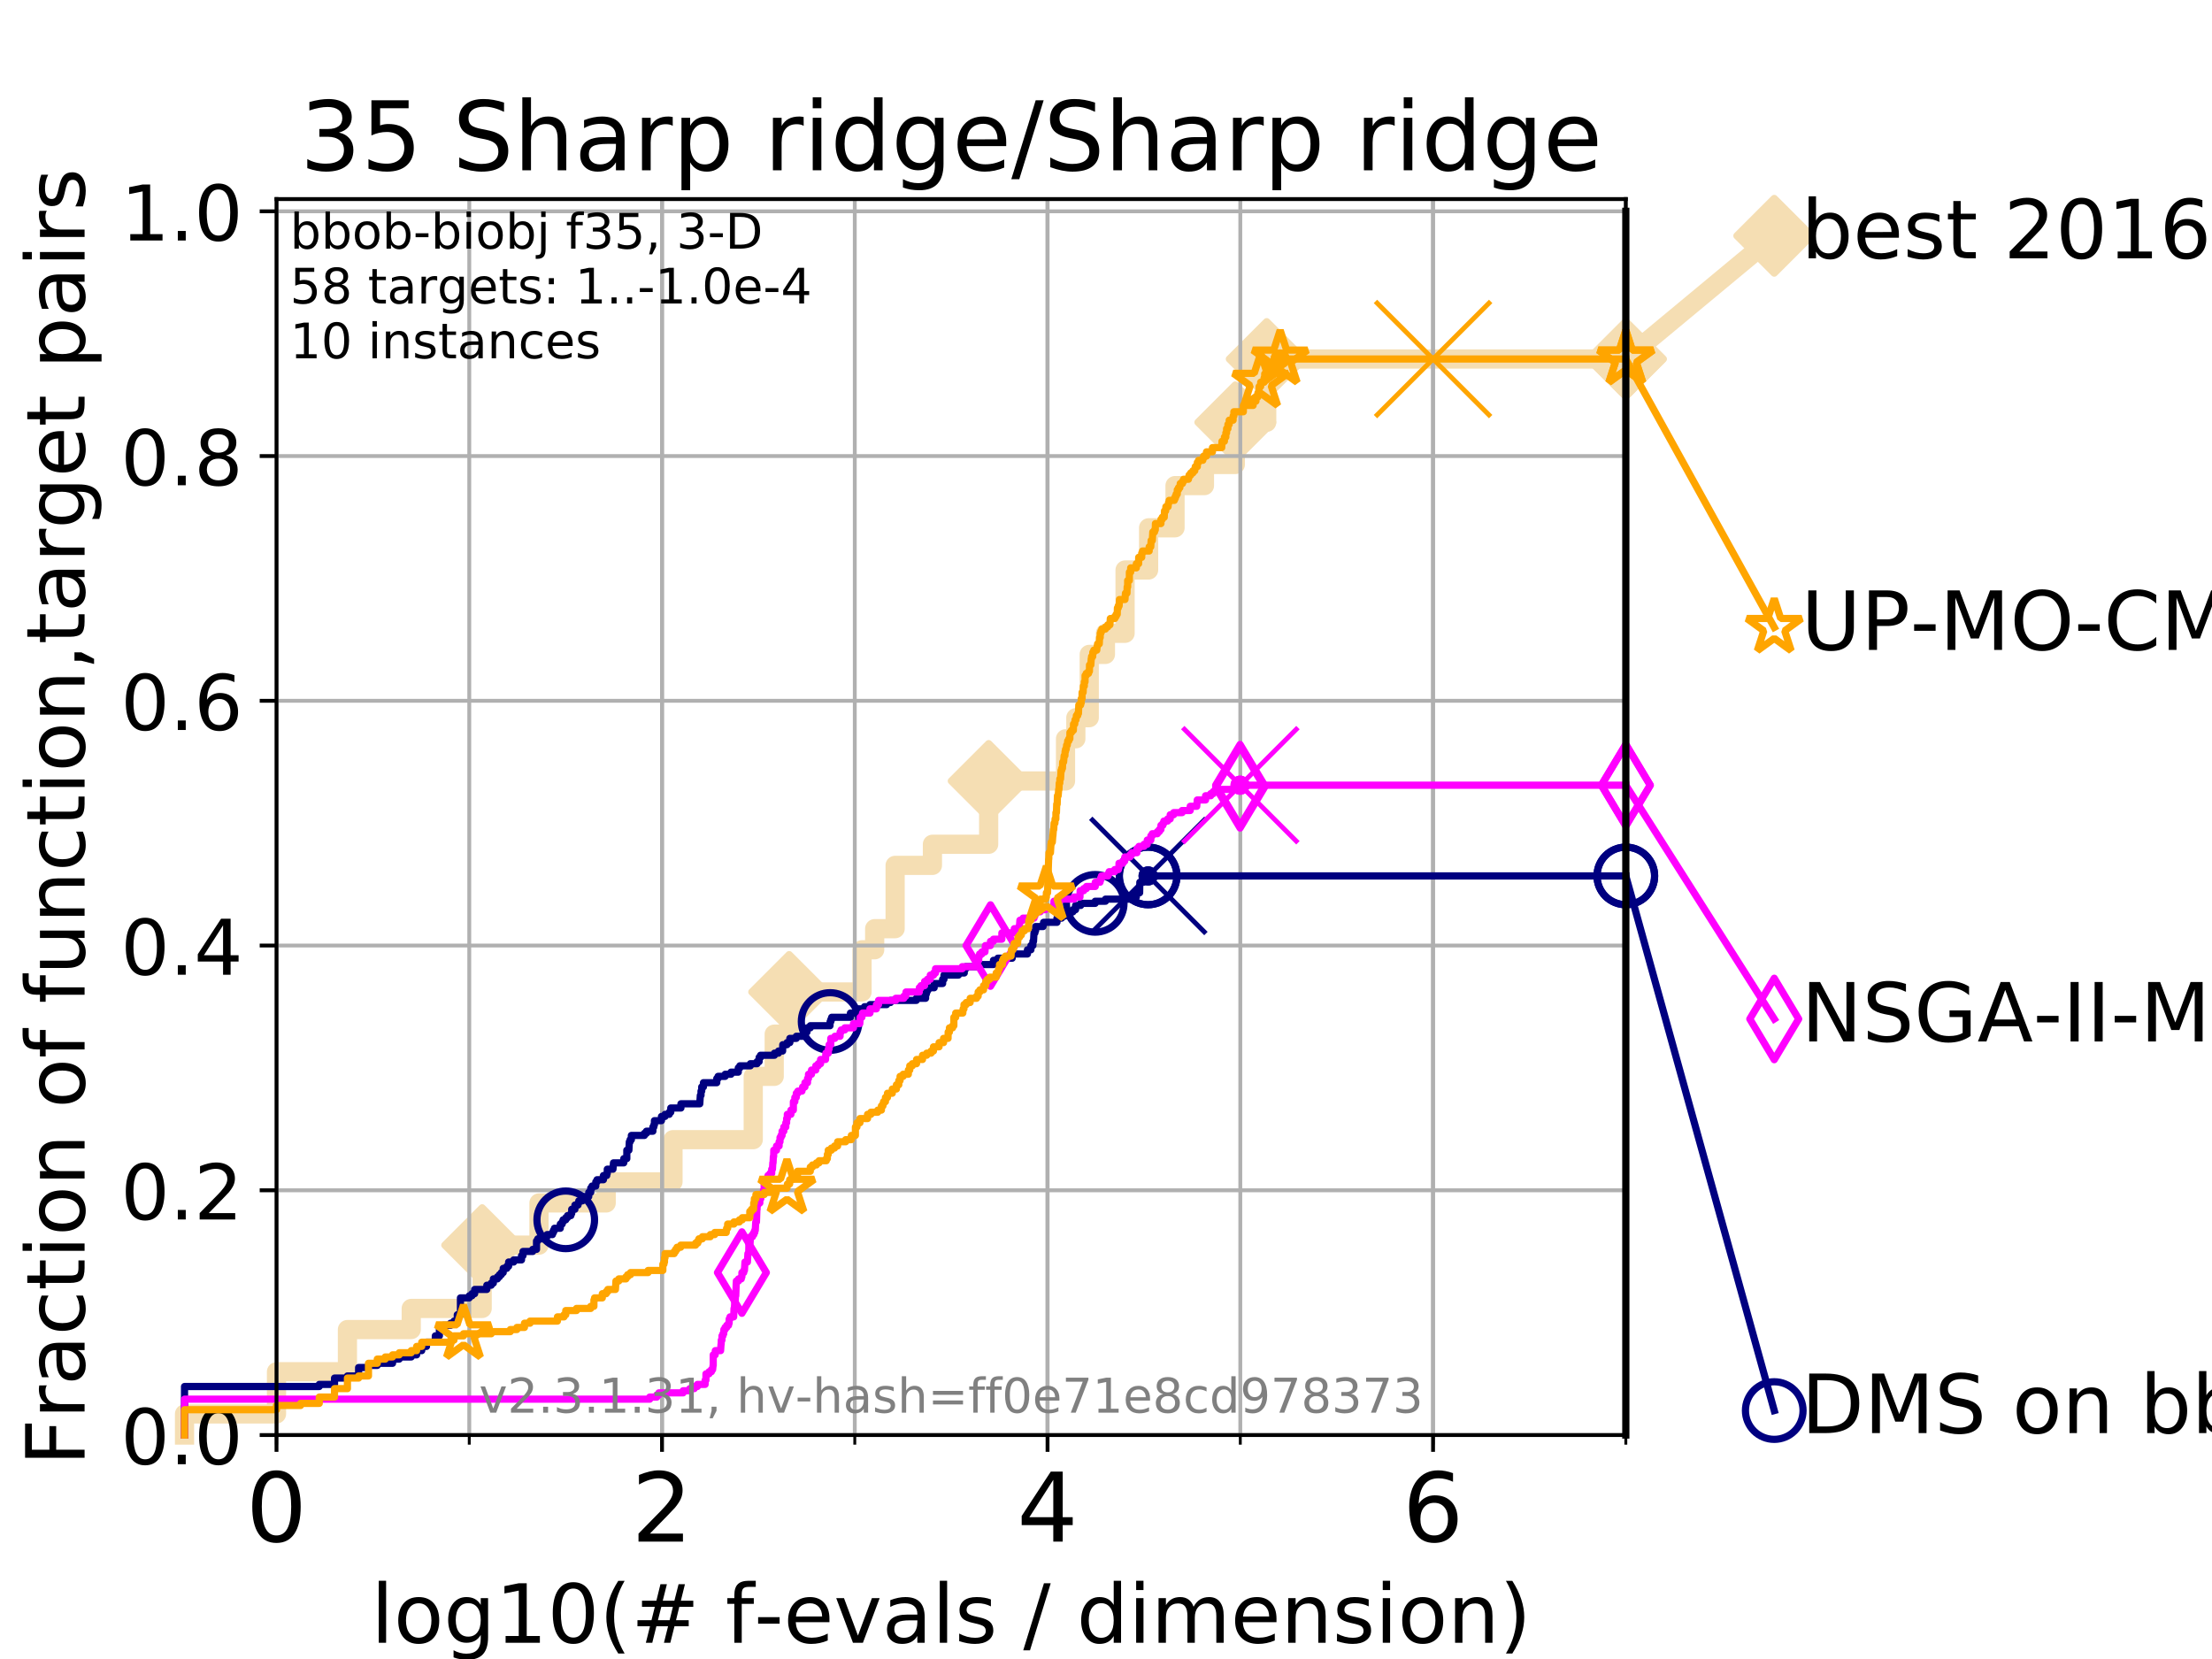 <?xml version="1.0" encoding="utf-8" standalone="no"?>
<!DOCTYPE svg PUBLIC "-//W3C//DTD SVG 1.1//EN"
  "http://www.w3.org/Graphics/SVG/1.1/DTD/svg11.dtd">
<!-- Created with matplotlib (https://matplotlib.org/) -->
<svg height="345.6pt" version="1.1" viewBox="0 0 460.8 345.6" width="460.8pt" xmlns="http://www.w3.org/2000/svg" xmlns:xlink="http://www.w3.org/1999/xlink">
 <defs>
  <style type="text/css">
*{stroke-linecap:butt;stroke-linejoin:round;}
  </style>
 </defs>
 <g id="figure_1">
  <g id="patch_1">
   <path d="M 0 345.6 
L 460.8 345.6 
L 460.8 0 
L 0 0 
z
" style="fill:#ffffff;"/>
  </g>
  <g id="axes_1">
   <g id="patch_2">
    <path d="M 57.6 298.944 
L 338.688 298.944 
L 338.688 41.472 
L 57.6 41.472 
z
" style="fill:#ffffff;"/>
   </g>
   <g id="line2d_1">
    <path d="M 38.441 298.944 
L 38.441 294.549 
L 57.6 294.549 
L 57.6 285.758 
L 72.376 285.758 
L 72.376 276.968 
L 85.667 276.968 
L 85.667 272.573 
L 100.444 272.573 
L 100.444 259.387 
L 112.281 259.387 
L 112.281 250.597 
L 126.282 250.597 
L 126.282 246.201 
L 140.196 246.201 
L 140.196 237.411 
L 156.914 237.411 
L 156.914 224.225 
L 161.284 224.225 
L 161.284 215.435 
L 164.397 215.435 
L 164.397 206.644 
L 179.58 206.644 
L 179.58 197.854 
L 182.212 197.854 
L 182.212 193.459 
L 186.472 193.459 
L 186.472 180.273 
L 194.24 180.273 
L 194.24 175.878 
L 205.958 175.878 
L 205.958 162.692 
L 221.968 162.692 
L 221.968 153.902 
L 224.117 153.902 
L 224.117 149.507 
L 226.91 149.507 
L 226.91 136.321 
L 230.281 136.321 
L 230.281 131.926 
L 234.374 131.926 
L 234.374 118.74 
L 239.276 118.74 
L 239.276 109.95 
L 244.781 109.95 
L 244.781 101.159 
L 250.907 101.159 
L 250.907 96.764 
L 257.336 96.764 
L 257.336 87.973 
L 263.878 87.973 
L 263.878 74.788 
L 338.688 74.788 
" style="fill:none;stroke:#f5deb3;stroke-linecap:square;stroke-width:4;"/>
   </g>
   <g id="line2d_2">
    <defs>
     <path d="M 0 7.778 
L 7.778 0 
L 0 -7.778 
L -7.778 0 
z
" id="m6fb3c8bace" style="stroke:#f5deb3;stroke-linejoin:miter;stroke-width:1.5;"/>
    </defs>
    <g>
     <use style="fill:#f5deb3;stroke:#f5deb3;stroke-linejoin:miter;stroke-width:1.5;" x="100.444" xlink:href="#m6fb3c8bace" y="259.387"/>
     <use style="fill:#f5deb3;stroke:#f5deb3;stroke-linejoin:miter;stroke-width:1.5;" x="164.397" xlink:href="#m6fb3c8bace" y="206.644"/>
     <use style="fill:#f5deb3;stroke:#f5deb3;stroke-linejoin:miter;stroke-width:1.5;" x="205.958" xlink:href="#m6fb3c8bace" y="162.692"/>
     <use style="fill:#f5deb3;stroke:#f5deb3;stroke-linejoin:miter;stroke-width:1.5;" x="257.336" xlink:href="#m6fb3c8bace" y="87.973"/>
     <use style="fill:#f5deb3;stroke:#f5deb3;stroke-linejoin:miter;stroke-width:1.5;" x="263.878" xlink:href="#m6fb3c8bace" y="74.788"/>
     <use style="fill:#f5deb3;stroke:#f5deb3;stroke-linejoin:miter;stroke-width:1.5;" x="338.688" xlink:href="#m6fb3c8bace" y="74.788"/>
    </g>
   </g>
   <g id="line2d_3">
    <path style="fill:none;stroke:#f5deb3;stroke-linecap:square;stroke-width:4;"/>
    <g/>
   </g>
   <g id="line2d_4">
    <path d="M 338.688 74.788 
L 369.608 49.12 
" style="fill:none;stroke:#f5deb3;stroke-linecap:square;stroke-width:4;"/>
    <g>
     <use style="fill:#f5deb3;stroke:#f5deb3;stroke-linejoin:miter;stroke-width:1.5;" x="338.688" xlink:href="#m6fb3c8bace" y="74.788"/>
     <use style="fill:#f5deb3;stroke:#f5deb3;stroke-linejoin:miter;stroke-width:1.5;" x="369.608" xlink:href="#m6fb3c8bace" y="49.12"/>
    </g>
   </g>
   <g id="matplotlib.axis_1">
    <g id="xtick_1">
     <g id="line2d_5">
      <path clip-path="url(#pe9994ec3b8)" d="M 57.6 298.944 
L 57.6 41.472 
" style="fill:none;stroke:#b0b0b0;stroke-linecap:square;stroke-width:0.8;"/>
     </g>
     <g id="line2d_6">
      <defs>
       <path d="M 0 0 
L 0 3.5 
" id="m6ba7cada67" style="stroke:#000000;stroke-width:0.8;"/>
      </defs>
      <g>
       <use style="stroke:#000000;stroke-width:0.8;" x="57.6" xlink:href="#m6ba7cada67" y="298.944"/>
      </g>
     </g>
     <g id="text_1">
      <!-- 0 -->
      <defs>
       <path d="M 31.781 66.406 
Q 24.172 66.406 20.328 58.906 
Q 16.5 51.422 16.5 36.375 
Q 16.5 21.391 20.328 13.891 
Q 24.172 6.391 31.781 6.391 
Q 39.453 6.391 43.281 13.891 
Q 47.125 21.391 47.125 36.375 
Q 47.125 51.422 43.281 58.906 
Q 39.453 66.406 31.781 66.406 
z
M 31.781 74.219 
Q 44.047 74.219 50.516 64.516 
Q 56.984 54.828 56.984 36.375 
Q 56.984 17.969 50.516 8.266 
Q 44.047 -1.422 31.781 -1.422 
Q 19.531 -1.422 13.062 8.266 
Q 6.594 17.969 6.594 36.375 
Q 6.594 54.828 13.062 64.516 
Q 19.531 74.219 31.781 74.219 
z
" id="DejaVuSans-48"/>
      </defs>
      <g transform="translate(51.237 321.141)scale(0.2 -0.2)">
       <use xlink:href="#DejaVuSans-48"/>
      </g>
     </g>
    </g>
    <g id="xtick_2">
     <g id="line2d_7">
      <path clip-path="url(#pe9994ec3b8)" d="M 137.911 298.944 
L 137.911 41.472 
" style="fill:none;stroke:#b0b0b0;stroke-linecap:square;stroke-width:0.8;"/>
     </g>
     <g id="line2d_8">
      <g>
       <use style="stroke:#000000;stroke-width:0.8;" x="137.911" xlink:href="#m6ba7cada67" y="298.944"/>
      </g>
     </g>
     <g id="text_2">
      <!-- 2 -->
      <defs>
       <path d="M 19.188 8.297 
L 53.609 8.297 
L 53.609 0 
L 7.328 0 
L 7.328 8.297 
Q 12.938 14.109 22.625 23.891 
Q 32.328 33.688 34.812 36.531 
Q 39.547 41.844 41.422 45.531 
Q 43.312 49.219 43.312 52.781 
Q 43.312 58.594 39.234 62.25 
Q 35.156 65.922 28.609 65.922 
Q 23.969 65.922 18.812 64.312 
Q 13.672 62.703 7.812 59.422 
L 7.812 69.391 
Q 13.766 71.781 18.938 73 
Q 24.125 74.219 28.422 74.219 
Q 39.75 74.219 46.484 68.547 
Q 53.219 62.891 53.219 53.422 
Q 53.219 48.922 51.531 44.891 
Q 49.859 40.875 45.406 35.406 
Q 44.188 33.984 37.641 27.219 
Q 31.109 20.453 19.188 8.297 
z
" id="DejaVuSans-50"/>
      </defs>
      <g transform="translate(131.548 321.141)scale(0.2 -0.2)">
       <use xlink:href="#DejaVuSans-50"/>
      </g>
     </g>
    </g>
    <g id="xtick_3">
     <g id="line2d_9">
      <path clip-path="url(#pe9994ec3b8)" d="M 218.222 298.944 
L 218.222 41.472 
" style="fill:none;stroke:#b0b0b0;stroke-linecap:square;stroke-width:0.8;"/>
     </g>
     <g id="line2d_10">
      <g>
       <use style="stroke:#000000;stroke-width:0.8;" x="218.222" xlink:href="#m6ba7cada67" y="298.944"/>
      </g>
     </g>
     <g id="text_3">
      <!-- 4 -->
      <defs>
       <path d="M 37.797 64.312 
L 12.891 25.391 
L 37.797 25.391 
z
M 35.203 72.906 
L 47.609 72.906 
L 47.609 25.391 
L 58.016 25.391 
L 58.016 17.188 
L 47.609 17.188 
L 47.609 0 
L 37.797 0 
L 37.797 17.188 
L 4.891 17.188 
L 4.891 26.703 
z
" id="DejaVuSans-52"/>
      </defs>
      <g transform="translate(211.859 321.141)scale(0.2 -0.2)">
       <use xlink:href="#DejaVuSans-52"/>
      </g>
     </g>
    </g>
    <g id="xtick_4">
     <g id="line2d_11">
      <path clip-path="url(#pe9994ec3b8)" d="M 298.533 298.944 
L 298.533 41.472 
" style="fill:none;stroke:#b0b0b0;stroke-linecap:square;stroke-width:0.8;"/>
     </g>
     <g id="line2d_12">
      <g>
       <use style="stroke:#000000;stroke-width:0.8;" x="298.533" xlink:href="#m6ba7cada67" y="298.944"/>
      </g>
     </g>
     <g id="text_4">
      <!-- 6 -->
      <defs>
       <path d="M 33.016 40.375 
Q 26.375 40.375 22.484 35.828 
Q 18.609 31.297 18.609 23.391 
Q 18.609 15.531 22.484 10.953 
Q 26.375 6.391 33.016 6.391 
Q 39.656 6.391 43.531 10.953 
Q 47.406 15.531 47.406 23.391 
Q 47.406 31.297 43.531 35.828 
Q 39.656 40.375 33.016 40.375 
z
M 52.594 71.297 
L 52.594 62.312 
Q 48.875 64.062 45.094 64.984 
Q 41.312 65.922 37.594 65.922 
Q 27.828 65.922 22.672 59.328 
Q 17.531 52.734 16.797 39.406 
Q 19.672 43.656 24.016 45.922 
Q 28.375 48.188 33.594 48.188 
Q 44.578 48.188 50.953 41.516 
Q 57.328 34.859 57.328 23.391 
Q 57.328 12.156 50.688 5.359 
Q 44.047 -1.422 33.016 -1.422 
Q 20.359 -1.422 13.672 8.266 
Q 6.984 17.969 6.984 36.375 
Q 6.984 53.656 15.188 63.938 
Q 23.391 74.219 37.203 74.219 
Q 40.922 74.219 44.703 73.484 
Q 48.484 72.75 52.594 71.297 
z
" id="DejaVuSans-54"/>
      </defs>
      <g transform="translate(292.17 321.141)scale(0.2 -0.2)">
       <use xlink:href="#DejaVuSans-54"/>
      </g>
     </g>
    </g>
    <g id="xtick_5">
     <g id="line2d_13">
      <path clip-path="url(#pe9994ec3b8)" d="M 57.6 298.944 
L 57.6 41.472 
" style="fill:none;stroke:#b0b0b0;stroke-linecap:square;stroke-width:0.8;"/>
     </g>
     <g id="line2d_14">
      <defs>
       <path d="M 0 0 
L 0 2 
" id="mec535a6e2e" style="stroke:#000000;stroke-width:0.6;"/>
      </defs>
      <g>
       <use style="stroke:#000000;stroke-width:0.6;" x="57.6" xlink:href="#mec535a6e2e" y="298.944"/>
      </g>
     </g>
    </g>
    <g id="xtick_6">
     <g id="line2d_15">
      <path clip-path="url(#pe9994ec3b8)" d="M 97.755 298.944 
L 97.755 41.472 
" style="fill:none;stroke:#b0b0b0;stroke-linecap:square;stroke-width:0.8;"/>
     </g>
     <g id="line2d_16">
      <g>
       <use style="stroke:#000000;stroke-width:0.6;" x="97.755" xlink:href="#mec535a6e2e" y="298.944"/>
      </g>
     </g>
    </g>
    <g id="xtick_7">
     <g id="line2d_17">
      <path clip-path="url(#pe9994ec3b8)" d="M 137.911 298.944 
L 137.911 41.472 
" style="fill:none;stroke:#b0b0b0;stroke-linecap:square;stroke-width:0.8;"/>
     </g>
     <g id="line2d_18">
      <g>
       <use style="stroke:#000000;stroke-width:0.6;" x="137.911" xlink:href="#mec535a6e2e" y="298.944"/>
      </g>
     </g>
    </g>
    <g id="xtick_8">
     <g id="line2d_19">
      <path clip-path="url(#pe9994ec3b8)" d="M 178.066 298.944 
L 178.066 41.472 
" style="fill:none;stroke:#b0b0b0;stroke-linecap:square;stroke-width:0.8;"/>
     </g>
     <g id="line2d_20">
      <g>
       <use style="stroke:#000000;stroke-width:0.6;" x="178.066" xlink:href="#mec535a6e2e" y="298.944"/>
      </g>
     </g>
    </g>
    <g id="xtick_9">
     <g id="line2d_21">
      <path clip-path="url(#pe9994ec3b8)" d="M 218.222 298.944 
L 218.222 41.472 
" style="fill:none;stroke:#b0b0b0;stroke-linecap:square;stroke-width:0.8;"/>
     </g>
     <g id="line2d_22">
      <g>
       <use style="stroke:#000000;stroke-width:0.6;" x="218.222" xlink:href="#mec535a6e2e" y="298.944"/>
      </g>
     </g>
    </g>
    <g id="xtick_10">
     <g id="line2d_23">
      <path clip-path="url(#pe9994ec3b8)" d="M 258.377 298.944 
L 258.377 41.472 
" style="fill:none;stroke:#b0b0b0;stroke-linecap:square;stroke-width:0.8;"/>
     </g>
     <g id="line2d_24">
      <g>
       <use style="stroke:#000000;stroke-width:0.6;" x="258.377" xlink:href="#mec535a6e2e" y="298.944"/>
      </g>
     </g>
    </g>
    <g id="xtick_11">
     <g id="line2d_25">
      <path clip-path="url(#pe9994ec3b8)" d="M 298.533 298.944 
L 298.533 41.472 
" style="fill:none;stroke:#b0b0b0;stroke-linecap:square;stroke-width:0.8;"/>
     </g>
     <g id="line2d_26">
      <g>
       <use style="stroke:#000000;stroke-width:0.6;" x="298.533" xlink:href="#mec535a6e2e" y="298.944"/>
      </g>
     </g>
    </g>
    <g id="xtick_12">
     <g id="line2d_27">
      <path clip-path="url(#pe9994ec3b8)" d="M 338.688 298.944 
L 338.688 41.472 
" style="fill:none;stroke:#b0b0b0;stroke-linecap:square;stroke-width:0.8;"/>
     </g>
     <g id="line2d_28">
      <g>
       <use style="stroke:#000000;stroke-width:0.6;" x="338.688" xlink:href="#mec535a6e2e" y="298.944"/>
      </g>
     </g>
    </g>
    <g id="text_5">
     <!-- log10(# f-evals / dimension) -->
     <defs>
      <path d="M 9.422 75.984 
L 18.406 75.984 
L 18.406 0 
L 9.422 0 
z
" id="DejaVuSans-108"/>
      <path d="M 30.609 48.391 
Q 23.391 48.391 19.188 42.75 
Q 14.984 37.109 14.984 27.297 
Q 14.984 17.484 19.156 11.844 
Q 23.344 6.203 30.609 6.203 
Q 37.797 6.203 41.984 11.859 
Q 46.188 17.531 46.188 27.297 
Q 46.188 37.016 41.984 42.703 
Q 37.797 48.391 30.609 48.391 
z
M 30.609 56 
Q 42.328 56 49.016 48.375 
Q 55.719 40.766 55.719 27.297 
Q 55.719 13.875 49.016 6.219 
Q 42.328 -1.422 30.609 -1.422 
Q 18.844 -1.422 12.172 6.219 
Q 5.516 13.875 5.516 27.297 
Q 5.516 40.766 12.172 48.375 
Q 18.844 56 30.609 56 
z
" id="DejaVuSans-111"/>
      <path d="M 45.406 27.984 
Q 45.406 37.75 41.375 43.109 
Q 37.359 48.484 30.078 48.484 
Q 22.859 48.484 18.828 43.109 
Q 14.797 37.75 14.797 27.984 
Q 14.797 18.266 18.828 12.891 
Q 22.859 7.516 30.078 7.516 
Q 37.359 7.516 41.375 12.891 
Q 45.406 18.266 45.406 27.984 
z
M 54.391 6.781 
Q 54.391 -7.172 48.188 -13.984 
Q 42 -20.797 29.203 -20.797 
Q 24.469 -20.797 20.266 -20.094 
Q 16.062 -19.391 12.109 -17.922 
L 12.109 -9.188 
Q 16.062 -11.328 19.922 -12.344 
Q 23.781 -13.375 27.781 -13.375 
Q 36.625 -13.375 41.016 -8.766 
Q 45.406 -4.156 45.406 5.172 
L 45.406 9.625 
Q 42.625 4.781 38.281 2.391 
Q 33.938 0 27.875 0 
Q 17.828 0 11.672 7.656 
Q 5.516 15.328 5.516 27.984 
Q 5.516 40.672 11.672 48.328 
Q 17.828 56 27.875 56 
Q 33.938 56 38.281 53.609 
Q 42.625 51.219 45.406 46.391 
L 45.406 54.688 
L 54.391 54.688 
z
" id="DejaVuSans-103"/>
      <path d="M 12.406 8.297 
L 28.516 8.297 
L 28.516 63.922 
L 10.984 60.406 
L 10.984 69.391 
L 28.422 72.906 
L 38.281 72.906 
L 38.281 8.297 
L 54.391 8.297 
L 54.391 0 
L 12.406 0 
z
" id="DejaVuSans-49"/>
      <path d="M 31 75.875 
Q 24.469 64.656 21.281 53.656 
Q 18.109 42.672 18.109 31.391 
Q 18.109 20.125 21.312 9.062 
Q 24.516 -2 31 -13.188 
L 23.188 -13.188 
Q 15.875 -1.703 12.234 9.375 
Q 8.594 20.453 8.594 31.391 
Q 8.594 42.281 12.203 53.312 
Q 15.828 64.359 23.188 75.875 
z
" id="DejaVuSans-40"/>
      <path d="M 51.125 44 
L 36.922 44 
L 32.812 27.688 
L 47.125 27.688 
z
M 43.797 71.781 
L 38.719 51.516 
L 52.984 51.516 
L 58.109 71.781 
L 65.922 71.781 
L 60.891 51.516 
L 76.125 51.516 
L 76.125 44 
L 58.984 44 
L 54.984 27.688 
L 70.516 27.688 
L 70.516 20.219 
L 53.078 20.219 
L 48 0 
L 40.188 0 
L 45.219 20.219 
L 30.906 20.219 
L 25.875 0 
L 18.016 0 
L 23.094 20.219 
L 7.719 20.219 
L 7.719 27.688 
L 24.906 27.688 
L 29 44 
L 13.281 44 
L 13.281 51.516 
L 30.906 51.516 
L 35.891 71.781 
z
" id="DejaVuSans-35"/>
      <path id="DejaVuSans-32"/>
      <path d="M 37.109 75.984 
L 37.109 68.5 
L 28.516 68.5 
Q 23.688 68.5 21.797 66.547 
Q 19.922 64.594 19.922 59.516 
L 19.922 54.688 
L 34.719 54.688 
L 34.719 47.703 
L 19.922 47.703 
L 19.922 0 
L 10.891 0 
L 10.891 47.703 
L 2.297 47.703 
L 2.297 54.688 
L 10.891 54.688 
L 10.891 58.5 
Q 10.891 67.625 15.141 71.797 
Q 19.391 75.984 28.609 75.984 
z
" id="DejaVuSans-102"/>
      <path d="M 4.891 31.391 
L 31.203 31.391 
L 31.203 23.391 
L 4.891 23.391 
z
" id="DejaVuSans-45"/>
      <path d="M 56.203 29.594 
L 56.203 25.203 
L 14.891 25.203 
Q 15.484 15.922 20.484 11.062 
Q 25.484 6.203 34.422 6.203 
Q 39.594 6.203 44.453 7.469 
Q 49.312 8.734 54.109 11.281 
L 54.109 2.781 
Q 49.266 0.734 44.188 -0.344 
Q 39.109 -1.422 33.891 -1.422 
Q 20.797 -1.422 13.156 6.188 
Q 5.516 13.812 5.516 26.812 
Q 5.516 40.234 12.766 48.109 
Q 20.016 56 32.328 56 
Q 43.359 56 49.781 48.891 
Q 56.203 41.797 56.203 29.594 
z
M 47.219 32.234 
Q 47.125 39.594 43.094 43.984 
Q 39.062 48.391 32.422 48.391 
Q 24.906 48.391 20.391 44.141 
Q 15.875 39.891 15.188 32.172 
z
" id="DejaVuSans-101"/>
      <path d="M 2.984 54.688 
L 12.5 54.688 
L 29.594 8.797 
L 46.688 54.688 
L 56.203 54.688 
L 35.688 0 
L 23.484 0 
z
" id="DejaVuSans-118"/>
      <path d="M 34.281 27.484 
Q 23.391 27.484 19.188 25 
Q 14.984 22.516 14.984 16.5 
Q 14.984 11.719 18.141 8.906 
Q 21.297 6.109 26.703 6.109 
Q 34.188 6.109 38.703 11.406 
Q 43.219 16.703 43.219 25.484 
L 43.219 27.484 
z
M 52.203 31.203 
L 52.203 0 
L 43.219 0 
L 43.219 8.297 
Q 40.141 3.328 35.547 0.953 
Q 30.953 -1.422 24.312 -1.422 
Q 15.922 -1.422 10.953 3.297 
Q 6 8.016 6 15.922 
Q 6 25.141 12.172 29.828 
Q 18.359 34.516 30.609 34.516 
L 43.219 34.516 
L 43.219 35.406 
Q 43.219 41.609 39.141 45 
Q 35.062 48.391 27.688 48.391 
Q 23 48.391 18.547 47.266 
Q 14.109 46.141 10.016 43.891 
L 10.016 52.203 
Q 14.938 54.109 19.578 55.047 
Q 24.219 56 28.609 56 
Q 40.484 56 46.344 49.844 
Q 52.203 43.703 52.203 31.203 
z
" id="DejaVuSans-97"/>
      <path d="M 44.281 53.078 
L 44.281 44.578 
Q 40.484 46.531 36.375 47.5 
Q 32.281 48.484 27.875 48.484 
Q 21.188 48.484 17.844 46.438 
Q 14.5 44.391 14.5 40.281 
Q 14.5 37.156 16.891 35.375 
Q 19.281 33.594 26.516 31.984 
L 29.594 31.297 
Q 39.156 29.25 43.188 25.516 
Q 47.219 21.781 47.219 15.094 
Q 47.219 7.469 41.188 3.016 
Q 35.156 -1.422 24.609 -1.422 
Q 20.219 -1.422 15.453 -0.562 
Q 10.688 0.297 5.422 2 
L 5.422 11.281 
Q 10.406 8.688 15.234 7.391 
Q 20.062 6.109 24.812 6.109 
Q 31.156 6.109 34.562 8.281 
Q 37.984 10.453 37.984 14.406 
Q 37.984 18.062 35.516 20.016 
Q 33.062 21.969 24.703 23.781 
L 21.578 24.516 
Q 13.234 26.266 9.516 29.906 
Q 5.812 33.547 5.812 39.891 
Q 5.812 47.609 11.281 51.797 
Q 16.75 56 26.812 56 
Q 31.781 56 36.172 55.266 
Q 40.578 54.547 44.281 53.078 
z
" id="DejaVuSans-115"/>
      <path d="M 25.391 72.906 
L 33.688 72.906 
L 8.297 -9.281 
L 0 -9.281 
z
" id="DejaVuSans-47"/>
      <path d="M 45.406 46.391 
L 45.406 75.984 
L 54.391 75.984 
L 54.391 0 
L 45.406 0 
L 45.406 8.203 
Q 42.578 3.328 38.25 0.953 
Q 33.938 -1.422 27.875 -1.422 
Q 17.969 -1.422 11.734 6.484 
Q 5.516 14.406 5.516 27.297 
Q 5.516 40.188 11.734 48.094 
Q 17.969 56 27.875 56 
Q 33.938 56 38.25 53.625 
Q 42.578 51.266 45.406 46.391 
z
M 14.797 27.297 
Q 14.797 17.391 18.875 11.75 
Q 22.953 6.109 30.078 6.109 
Q 37.203 6.109 41.297 11.75 
Q 45.406 17.391 45.406 27.297 
Q 45.406 37.203 41.297 42.844 
Q 37.203 48.484 30.078 48.484 
Q 22.953 48.484 18.875 42.844 
Q 14.797 37.203 14.797 27.297 
z
" id="DejaVuSans-100"/>
      <path d="M 9.422 54.688 
L 18.406 54.688 
L 18.406 0 
L 9.422 0 
z
M 9.422 75.984 
L 18.406 75.984 
L 18.406 64.594 
L 9.422 64.594 
z
" id="DejaVuSans-105"/>
      <path d="M 52 44.188 
Q 55.375 50.25 60.062 53.125 
Q 64.75 56 71.094 56 
Q 79.641 56 84.281 50.016 
Q 88.922 44.047 88.922 33.016 
L 88.922 0 
L 79.891 0 
L 79.891 32.719 
Q 79.891 40.578 77.094 44.375 
Q 74.312 48.188 68.609 48.188 
Q 61.625 48.188 57.562 43.547 
Q 53.516 38.922 53.516 30.906 
L 53.516 0 
L 44.484 0 
L 44.484 32.719 
Q 44.484 40.625 41.703 44.406 
Q 38.922 48.188 33.109 48.188 
Q 26.219 48.188 22.156 43.531 
Q 18.109 38.875 18.109 30.906 
L 18.109 0 
L 9.078 0 
L 9.078 54.688 
L 18.109 54.688 
L 18.109 46.188 
Q 21.188 51.219 25.484 53.609 
Q 29.781 56 35.688 56 
Q 41.656 56 45.828 52.969 
Q 50 49.953 52 44.188 
z
" id="DejaVuSans-109"/>
      <path d="M 54.891 33.016 
L 54.891 0 
L 45.906 0 
L 45.906 32.719 
Q 45.906 40.484 42.875 44.328 
Q 39.844 48.188 33.797 48.188 
Q 26.516 48.188 22.312 43.547 
Q 18.109 38.922 18.109 30.906 
L 18.109 0 
L 9.078 0 
L 9.078 54.688 
L 18.109 54.688 
L 18.109 46.188 
Q 21.344 51.125 25.703 53.562 
Q 30.078 56 35.797 56 
Q 45.219 56 50.047 50.172 
Q 54.891 44.344 54.891 33.016 
z
" id="DejaVuSans-110"/>
      <path d="M 8.016 75.875 
L 15.828 75.875 
Q 23.141 64.359 26.781 53.312 
Q 30.422 42.281 30.422 31.391 
Q 30.422 20.453 26.781 9.375 
Q 23.141 -1.703 15.828 -13.188 
L 8.016 -13.188 
Q 14.5 -2 17.703 9.062 
Q 20.906 20.125 20.906 31.391 
Q 20.906 42.672 17.703 53.656 
Q 14.5 64.656 8.016 75.875 
z
" id="DejaVuSans-41"/>
     </defs>
     <g transform="translate(77.303 342.218)scale(0.17 -0.17)">
      <use xlink:href="#DejaVuSans-108"/>
      <use x="27.783" xlink:href="#DejaVuSans-111"/>
      <use x="88.965" xlink:href="#DejaVuSans-103"/>
      <use x="152.441" xlink:href="#DejaVuSans-49"/>
      <use x="216.064" xlink:href="#DejaVuSans-48"/>
      <use x="279.688" xlink:href="#DejaVuSans-40"/>
      <use x="318.701" xlink:href="#DejaVuSans-35"/>
      <use x="402.49" xlink:href="#DejaVuSans-32"/>
      <use x="434.277" xlink:href="#DejaVuSans-102"/>
      <use x="469.404" xlink:href="#DejaVuSans-45"/>
      <use x="505.488" xlink:href="#DejaVuSans-101"/>
      <use x="567.012" xlink:href="#DejaVuSans-118"/>
      <use x="626.191" xlink:href="#DejaVuSans-97"/>
      <use x="687.471" xlink:href="#DejaVuSans-108"/>
      <use x="715.254" xlink:href="#DejaVuSans-115"/>
      <use x="767.354" xlink:href="#DejaVuSans-32"/>
      <use x="799.141" xlink:href="#DejaVuSans-47"/>
      <use x="832.832" xlink:href="#DejaVuSans-32"/>
      <use x="864.619" xlink:href="#DejaVuSans-100"/>
      <use x="928.096" xlink:href="#DejaVuSans-105"/>
      <use x="955.879" xlink:href="#DejaVuSans-109"/>
      <use x="1053.291" xlink:href="#DejaVuSans-101"/>
      <use x="1114.814" xlink:href="#DejaVuSans-110"/>
      <use x="1178.193" xlink:href="#DejaVuSans-115"/>
      <use x="1230.293" xlink:href="#DejaVuSans-105"/>
      <use x="1258.076" xlink:href="#DejaVuSans-111"/>
      <use x="1319.258" xlink:href="#DejaVuSans-110"/>
      <use x="1382.637" xlink:href="#DejaVuSans-41"/>
     </g>
    </g>
   </g>
   <g id="matplotlib.axis_2">
    <g id="ytick_1">
     <g id="line2d_29">
      <path clip-path="url(#pe9994ec3b8)" d="M 57.6 298.944 
L 338.688 298.944 
" style="fill:none;stroke:#b0b0b0;stroke-linecap:square;stroke-width:0.8;"/>
     </g>
     <g id="line2d_30">
      <defs>
       <path d="M 0 0 
L -3.5 0 
" id="mdfd38b00c9" style="stroke:#000000;stroke-width:0.8;"/>
      </defs>
      <g>
       <use style="stroke:#000000;stroke-width:0.8;" x="57.6" xlink:href="#mdfd38b00c9" y="298.944"/>
      </g>
     </g>
     <g id="text_6">
      <!-- 0.0 -->
      <defs>
       <path d="M 10.688 12.406 
L 21 12.406 
L 21 0 
L 10.688 0 
z
" id="DejaVuSans-46"/>
      </defs>
      <g transform="translate(25.155 305.023)scale(0.16 -0.16)">
       <use xlink:href="#DejaVuSans-48"/>
       <use x="63.623" xlink:href="#DejaVuSans-46"/>
       <use x="95.41" xlink:href="#DejaVuSans-48"/>
      </g>
     </g>
    </g>
    <g id="ytick_2">
     <g id="line2d_31">
      <path clip-path="url(#pe9994ec3b8)" d="M 57.6 247.959 
L 338.688 247.959 
" style="fill:none;stroke:#b0b0b0;stroke-linecap:square;stroke-width:0.8;"/>
     </g>
     <g id="line2d_32">
      <g>
       <use style="stroke:#000000;stroke-width:0.8;" x="57.6" xlink:href="#mdfd38b00c9" y="247.959"/>
      </g>
     </g>
     <g id="text_7">
      <!-- 0.2 -->
      <g transform="translate(25.155 254.038)scale(0.16 -0.16)">
       <use xlink:href="#DejaVuSans-48"/>
       <use x="63.623" xlink:href="#DejaVuSans-46"/>
       <use x="95.41" xlink:href="#DejaVuSans-50"/>
      </g>
     </g>
    </g>
    <g id="ytick_3">
     <g id="line2d_33">
      <path clip-path="url(#pe9994ec3b8)" d="M 57.6 196.975 
L 338.688 196.975 
" style="fill:none;stroke:#b0b0b0;stroke-linecap:square;stroke-width:0.8;"/>
     </g>
     <g id="line2d_34">
      <g>
       <use style="stroke:#000000;stroke-width:0.8;" x="57.6" xlink:href="#mdfd38b00c9" y="196.975"/>
      </g>
     </g>
     <g id="text_8">
      <!-- 0.4 -->
      <g transform="translate(25.155 203.054)scale(0.16 -0.16)">
       <use xlink:href="#DejaVuSans-48"/>
       <use x="63.623" xlink:href="#DejaVuSans-46"/>
       <use x="95.41" xlink:href="#DejaVuSans-52"/>
      </g>
     </g>
    </g>
    <g id="ytick_4">
     <g id="line2d_35">
      <path clip-path="url(#pe9994ec3b8)" d="M 57.6 145.99 
L 338.688 145.99 
" style="fill:none;stroke:#b0b0b0;stroke-linecap:square;stroke-width:0.8;"/>
     </g>
     <g id="line2d_36">
      <g>
       <use style="stroke:#000000;stroke-width:0.8;" x="57.6" xlink:href="#mdfd38b00c9" y="145.99"/>
      </g>
     </g>
     <g id="text_9">
      <!-- 0.6 -->
      <g transform="translate(25.155 152.069)scale(0.16 -0.16)">
       <use xlink:href="#DejaVuSans-48"/>
       <use x="63.623" xlink:href="#DejaVuSans-46"/>
       <use x="95.41" xlink:href="#DejaVuSans-54"/>
      </g>
     </g>
    </g>
    <g id="ytick_5">
     <g id="line2d_37">
      <path clip-path="url(#pe9994ec3b8)" d="M 57.6 95.006 
L 338.688 95.006 
" style="fill:none;stroke:#b0b0b0;stroke-linecap:square;stroke-width:0.8;"/>
     </g>
     <g id="line2d_38">
      <g>
       <use style="stroke:#000000;stroke-width:0.8;" x="57.6" xlink:href="#mdfd38b00c9" y="95.006"/>
      </g>
     </g>
     <g id="text_10">
      <!-- 0.8 -->
      <defs>
       <path d="M 31.781 34.625 
Q 24.75 34.625 20.719 30.859 
Q 16.703 27.094 16.703 20.516 
Q 16.703 13.922 20.719 10.156 
Q 24.75 6.391 31.781 6.391 
Q 38.812 6.391 42.859 10.172 
Q 46.922 13.969 46.922 20.516 
Q 46.922 27.094 42.891 30.859 
Q 38.875 34.625 31.781 34.625 
z
M 21.922 38.812 
Q 15.578 40.375 12.031 44.719 
Q 8.5 49.078 8.5 55.328 
Q 8.5 64.062 14.719 69.141 
Q 20.953 74.219 31.781 74.219 
Q 42.672 74.219 48.875 69.141 
Q 55.078 64.062 55.078 55.328 
Q 55.078 49.078 51.531 44.719 
Q 48 40.375 41.703 38.812 
Q 48.828 37.156 52.797 32.312 
Q 56.781 27.484 56.781 20.516 
Q 56.781 9.906 50.312 4.234 
Q 43.844 -1.422 31.781 -1.422 
Q 19.734 -1.422 13.25 4.234 
Q 6.781 9.906 6.781 20.516 
Q 6.781 27.484 10.781 32.312 
Q 14.797 37.156 21.922 38.812 
z
M 18.312 54.391 
Q 18.312 48.734 21.844 45.562 
Q 25.391 42.391 31.781 42.391 
Q 38.141 42.391 41.719 45.562 
Q 45.312 48.734 45.312 54.391 
Q 45.312 60.062 41.719 63.234 
Q 38.141 66.406 31.781 66.406 
Q 25.391 66.406 21.844 63.234 
Q 18.312 60.062 18.312 54.391 
z
" id="DejaVuSans-56"/>
      </defs>
      <g transform="translate(25.155 101.085)scale(0.16 -0.16)">
       <use xlink:href="#DejaVuSans-48"/>
       <use x="63.623" xlink:href="#DejaVuSans-46"/>
       <use x="95.41" xlink:href="#DejaVuSans-56"/>
      </g>
     </g>
    </g>
    <g id="ytick_6">
     <g id="line2d_39">
      <path clip-path="url(#pe9994ec3b8)" d="M 57.6 44.021 
L 338.688 44.021 
" style="fill:none;stroke:#b0b0b0;stroke-linecap:square;stroke-width:0.8;"/>
     </g>
     <g id="line2d_40">
      <g>
       <use style="stroke:#000000;stroke-width:0.8;" x="57.6" xlink:href="#mdfd38b00c9" y="44.021"/>
      </g>
     </g>
     <g id="text_11">
      <!-- 1.0 -->
      <g transform="translate(25.155 50.1)scale(0.16 -0.16)">
       <use xlink:href="#DejaVuSans-49"/>
       <use x="63.623" xlink:href="#DejaVuSans-46"/>
       <use x="95.41" xlink:href="#DejaVuSans-48"/>
      </g>
     </g>
    </g>
    <g id="text_12">
     <!-- Fraction of function,target pairs -->
     <defs>
      <path d="M 9.812 72.906 
L 51.703 72.906 
L 51.703 64.594 
L 19.672 64.594 
L 19.672 43.109 
L 48.578 43.109 
L 48.578 34.812 
L 19.672 34.812 
L 19.672 0 
L 9.812 0 
z
" id="DejaVuSans-70"/>
      <path d="M 41.109 46.297 
Q 39.594 47.172 37.812 47.578 
Q 36.031 48 33.891 48 
Q 26.266 48 22.188 43.047 
Q 18.109 38.094 18.109 28.812 
L 18.109 0 
L 9.078 0 
L 9.078 54.688 
L 18.109 54.688 
L 18.109 46.188 
Q 20.953 51.172 25.484 53.578 
Q 30.031 56 36.531 56 
Q 37.453 56 38.578 55.875 
Q 39.703 55.766 41.062 55.516 
z
" id="DejaVuSans-114"/>
      <path d="M 48.781 52.594 
L 48.781 44.188 
Q 44.969 46.297 41.141 47.344 
Q 37.312 48.391 33.406 48.391 
Q 24.656 48.391 19.812 42.844 
Q 14.984 37.312 14.984 27.297 
Q 14.984 17.281 19.812 11.734 
Q 24.656 6.203 33.406 6.203 
Q 37.312 6.203 41.141 7.25 
Q 44.969 8.297 48.781 10.406 
L 48.781 2.094 
Q 45.016 0.344 40.984 -0.531 
Q 36.969 -1.422 32.422 -1.422 
Q 20.062 -1.422 12.781 6.344 
Q 5.516 14.109 5.516 27.297 
Q 5.516 40.672 12.859 48.328 
Q 20.219 56 33.016 56 
Q 37.156 56 41.109 55.141 
Q 45.062 54.297 48.781 52.594 
z
" id="DejaVuSans-99"/>
      <path d="M 18.312 70.219 
L 18.312 54.688 
L 36.812 54.688 
L 36.812 47.703 
L 18.312 47.703 
L 18.312 18.016 
Q 18.312 11.328 20.141 9.422 
Q 21.969 7.516 27.594 7.516 
L 36.812 7.516 
L 36.812 0 
L 27.594 0 
Q 17.188 0 13.234 3.875 
Q 9.281 7.766 9.281 18.016 
L 9.281 47.703 
L 2.688 47.703 
L 2.688 54.688 
L 9.281 54.688 
L 9.281 70.219 
z
" id="DejaVuSans-116"/>
      <path d="M 8.5 21.578 
L 8.5 54.688 
L 17.484 54.688 
L 17.484 21.922 
Q 17.484 14.156 20.5 10.266 
Q 23.531 6.391 29.594 6.391 
Q 36.859 6.391 41.078 11.031 
Q 45.312 15.672 45.312 23.688 
L 45.312 54.688 
L 54.297 54.688 
L 54.297 0 
L 45.312 0 
L 45.312 8.406 
Q 42.047 3.422 37.719 1 
Q 33.406 -1.422 27.688 -1.422 
Q 18.266 -1.422 13.375 4.438 
Q 8.5 10.297 8.5 21.578 
z
M 31.109 56 
z
" id="DejaVuSans-117"/>
      <path d="M 11.719 12.406 
L 22.016 12.406 
L 22.016 4 
L 14.016 -11.625 
L 7.719 -11.625 
L 11.719 4 
z
" id="DejaVuSans-44"/>
      <path d="M 18.109 8.203 
L 18.109 -20.797 
L 9.078 -20.797 
L 9.078 54.688 
L 18.109 54.688 
L 18.109 46.391 
Q 20.953 51.266 25.266 53.625 
Q 29.594 56 35.594 56 
Q 45.562 56 51.781 48.094 
Q 58.016 40.188 58.016 27.297 
Q 58.016 14.406 51.781 6.484 
Q 45.562 -1.422 35.594 -1.422 
Q 29.594 -1.422 25.266 0.953 
Q 20.953 3.328 18.109 8.203 
z
M 48.688 27.297 
Q 48.688 37.203 44.609 42.844 
Q 40.531 48.484 33.406 48.484 
Q 26.266 48.484 22.188 42.844 
Q 18.109 37.203 18.109 27.297 
Q 18.109 17.391 22.188 11.75 
Q 26.266 6.109 33.406 6.109 
Q 40.531 6.109 44.609 11.75 
Q 48.688 17.391 48.688 27.297 
z
" id="DejaVuSans-112"/>
     </defs>
     <g transform="translate(17.62 305.347)rotate(-90)scale(0.17 -0.17)">
      <use xlink:href="#DejaVuSans-70"/>
      <use x="57.41" xlink:href="#DejaVuSans-114"/>
      <use x="98.523" xlink:href="#DejaVuSans-97"/>
      <use x="159.803" xlink:href="#DejaVuSans-99"/>
      <use x="214.783" xlink:href="#DejaVuSans-116"/>
      <use x="253.992" xlink:href="#DejaVuSans-105"/>
      <use x="281.775" xlink:href="#DejaVuSans-111"/>
      <use x="342.957" xlink:href="#DejaVuSans-110"/>
      <use x="406.336" xlink:href="#DejaVuSans-32"/>
      <use x="438.123" xlink:href="#DejaVuSans-111"/>
      <use x="499.305" xlink:href="#DejaVuSans-102"/>
      <use x="534.51" xlink:href="#DejaVuSans-32"/>
      <use x="566.297" xlink:href="#DejaVuSans-102"/>
      <use x="601.502" xlink:href="#DejaVuSans-117"/>
      <use x="664.881" xlink:href="#DejaVuSans-110"/>
      <use x="728.26" xlink:href="#DejaVuSans-99"/>
      <use x="783.24" xlink:href="#DejaVuSans-116"/>
      <use x="822.449" xlink:href="#DejaVuSans-105"/>
      <use x="850.232" xlink:href="#DejaVuSans-111"/>
      <use x="911.414" xlink:href="#DejaVuSans-110"/>
      <use x="974.793" xlink:href="#DejaVuSans-44"/>
      <use x="1006.58" xlink:href="#DejaVuSans-116"/>
      <use x="1045.789" xlink:href="#DejaVuSans-97"/>
      <use x="1107.068" xlink:href="#DejaVuSans-114"/>
      <use x="1148.166" xlink:href="#DejaVuSans-103"/>
      <use x="1211.643" xlink:href="#DejaVuSans-101"/>
      <use x="1273.166" xlink:href="#DejaVuSans-116"/>
      <use x="1312.375" xlink:href="#DejaVuSans-32"/>
      <use x="1344.162" xlink:href="#DejaVuSans-112"/>
      <use x="1407.639" xlink:href="#DejaVuSans-97"/>
      <use x="1468.918" xlink:href="#DejaVuSans-105"/>
      <use x="1496.701" xlink:href="#DejaVuSans-114"/>
      <use x="1537.814" xlink:href="#DejaVuSans-115"/>
     </g>
    </g>
   </g>
   <g id="line2d_41">
    <defs>
     <path d="M 0 1.5 
C 0.398 1.5 0.779 1.342 1.061 1.061 
C 1.342 0.779 1.5 0.398 1.5 0 
C 1.5 -0.398 1.342 -0.779 1.061 -1.061 
C 0.779 -1.342 0.398 -1.5 0 -1.5 
C -0.398 -1.5 -0.779 -1.342 -1.061 -1.061 
C -1.342 -0.779 -1.5 -0.398 -1.5 0 
C -1.5 0.398 -1.342 0.779 -1.061 1.061 
C -0.779 1.342 -0.398 1.5 0 1.5 
z
" id="mcdb1251af3" style="stroke:#f5deb3;"/>
    </defs>
    <g>
     <use style="fill:#f5deb3;stroke:#f5deb3;" x="263.878" xlink:href="#mcdb1251af3" y="74.788"/>
     <use style="fill:#f5deb3;stroke:#f5deb3;" x="263.878" xlink:href="#mcdb1251af3" y="74.788"/>
    </g>
   </g>
   <g id="line2d_42">
    <defs>
     <path d="M 0 1.5 
C 0.398 1.5 0.779 1.342 1.061 1.061 
C 1.342 0.779 1.5 0.398 1.5 0 
C 1.5 -0.398 1.342 -0.779 1.061 -1.061 
C 0.779 -1.342 0.398 -1.5 0 -1.5 
C -0.398 -1.5 -0.779 -1.342 -1.061 -1.061 
C -1.342 -0.779 -1.5 -0.398 -1.5 0 
C -1.5 0.398 -1.342 0.779 -1.061 1.061 
C -0.779 1.342 -0.398 1.5 0 1.5 
z
" id="m90dd5df12a" style="stroke:#000080;"/>
    </defs>
    <g>
     <use style="fill:#000080;stroke:#000080;" x="239.171" xlink:href="#m90dd5df12a" y="182.471"/>
     <use style="fill:#000080;stroke:#000080;" x="239.171" xlink:href="#m90dd5df12a" y="182.471"/>
    </g>
   </g>
   <g id="line2d_43">
    <path d="M 38.441 298.944 
L 38.441 288.835 
L 66.508 288.835 
L 66.508 288.395 
L 69.688 288.395 
L 69.688 287.077 
L 72.376 287.077 
L 72.376 286.637 
L 74.705 286.637 
L 74.705 284.879 
L 76.759 284.879 
L 76.759 284.44 
L 78.596 284.44 
L 78.596 284 
L 81.776 284 
L 81.776 283.121 
L 83.172 283.121 
L 83.172 282.682 
L 85.667 282.682 
L 85.667 282.242 
L 86.793 282.242 
L 86.793 281.363 
L 87.85 281.363 
L 87.85 280.484 
L 88.847 280.484 
L 88.847 279.605 
L 90.684 279.605 
L 90.684 278.286 
L 91.535 278.286 
L 91.535 276.968 
L 92.347 276.968 
L 92.347 276.089 
L 93.864 276.089 
L 93.864 275.649 
L 94.576 275.649 
L 94.576 275.21 
L 95.26 275.21 
L 95.26 273.891 
L 95.918 273.891 
L 95.918 270.375 
L 97.755 270.375 
L 97.755 269.936 
L 98.327 269.936 
L 98.327 269.496 
L 98.881 269.496 
L 98.881 268.617 
L 101.413 268.617 
L 101.413 267.738 
L 102.331 267.738 
L 102.331 267.298 
L 102.772 267.298 
L 102.772 266.419 
L 103.623 266.419 
L 103.623 265.98 
L 104.034 265.98 
L 104.034 265.54 
L 104.435 265.54 
L 104.435 265.101 
L 104.826 265.101 
L 104.826 264.222 
L 105.585 264.222 
L 105.585 263.782 
L 105.952 263.782 
L 105.952 262.903 
L 107.009 262.903 
L 107.009 262.464 
L 108.64 262.464 
L 108.64 261.585 
L 108.949 261.585 
L 108.949 260.706 
L 110.969 260.706 
L 110.969 260.266 
L 111.768 260.266 
L 111.768 258.508 
L 112.026 258.508 
L 112.026 258.068 
L 113.023 258.068 
L 113.023 257.629 
L 113.966 257.629 
L 113.966 257.189 
L 115.077 257.189 
L 115.077 256.75 
L 115.291 256.75 
L 115.291 256.31 
L 115.502 256.31 
L 115.502 255.871 
L 116.72 255.871 
L 116.72 254.992 
L 117.107 254.992 
L 117.107 254.552 
L 117.298 254.552 
L 117.298 254.113 
L 117.857 254.113 
L 117.857 253.673 
L 118.221 253.673 
L 118.221 253.234 
L 118.925 253.234 
L 118.925 252.794 
L 119.097 252.794 
L 119.097 251.915 
L 119.768 251.915 
L 119.768 251.036 
L 120.414 251.036 
L 120.414 250.597 
L 120.572 250.597 
L 120.572 250.157 
L 121.34 250.157 
L 121.34 249.278 
L 122.643 249.278 
L 122.643 248.399 
L 123.057 248.399 
L 123.057 247.52 
L 123.327 247.52 
L 123.327 247.08 
L 124.114 247.08 
L 124.114 246.201 
L 124.369 246.201 
L 124.369 245.762 
L 125.706 245.762 
L 125.706 244.883 
L 126.395 244.883 
L 126.395 244.443 
L 126.507 244.443 
L 126.507 243.564 
L 127.695 243.564 
L 127.799 242.246 
L 129.945 242.246 
L 129.945 241.367 
L 130.576 241.367 
L 130.576 239.609 
L 131.013 239.609 
L 131.099 237.85 
L 131.27 237.85 
L 131.27 237.411 
L 131.524 237.411 
L 131.524 236.532 
L 134.236 236.532 
L 134.236 236.092 
L 134.661 236.092 
L 134.661 235.653 
L 136.009 235.653 
L 136.009 234.774 
L 136.202 234.774 
L 136.202 234.334 
L 136.33 234.334 
L 136.33 233.455 
L 137.794 233.455 
L 137.794 232.576 
L 138.539 232.576 
L 138.539 232.137 
L 139.414 232.137 
L 139.414 231.697 
L 139.731 231.697 
L 139.731 230.818 
L 141.849 230.818 
L 141.849 229.939 
L 145.777 229.939 
L 145.888 228.181 
L 146.035 228.181 
L 146.035 227.302 
L 146.18 227.302 
L 146.18 226.423 
L 146.538 226.423 
L 146.538 225.544 
L 149.317 225.544 
L 149.317 224.665 
L 149.587 224.665 
L 149.587 224.225 
L 151.07 224.225 
L 151.07 223.786 
L 152.284 223.786 
L 152.284 223.346 
L 153.797 223.346 
L 153.797 222.467 
L 154.121 222.467 
L 154.121 222.028 
L 156.318 222.028 
L 156.318 221.588 
L 157.717 221.588 
L 157.717 221.149 
L 158.141 221.149 
L 158.141 220.27 
L 158.43 220.27 
L 158.43 219.83 
L 161.329 219.83 
L 161.329 219.391 
L 162.174 219.391 
L 162.174 218.951 
L 163.034 218.951 
L 163.062 217.632 
L 163.946 217.632 
L 163.946 217.193 
L 164.537 217.193 
L 164.537 216.314 
L 165.885 216.314 
L 165.885 215.874 
L 167.651 215.874 
L 167.651 214.995 
L 168.11 214.995 
L 168.11 214.116 
L 168.796 214.116 
L 168.796 213.677 
L 172.901 213.677 
L 172.933 212.798 
L 173.088 212.798 
L 173.088 212.358 
L 173.257 212.358 
L 173.257 211.919 
L 177.16 211.919 
L 177.16 211.04 
L 178.889 211.04 
L 178.889 210.161 
L 180.084 210.161 
L 180.084 209.721 
L 181.236 209.721 
L 181.236 209.282 
L 184.698 209.282 
L 184.698 208.842 
L 185.498 208.842 
L 185.498 208.402 
L 190.888 208.402 
L 190.888 207.963 
L 192.818 207.963 
L 192.818 207.084 
L 192.974 207.084 
L 192.974 206.644 
L 193.119 206.644 
L 193.119 206.205 
L 193.368 206.205 
L 193.368 205.765 
L 194.602 205.765 
L 194.602 204.886 
L 196.367 204.886 
L 196.367 204.007 
L 196.648 204.007 
L 196.648 203.128 
L 199.661 203.128 
L 199.661 202.689 
L 200.876 202.689 
L 200.876 201.81 
L 201.194 201.81 
L 201.194 201.37 
L 204.078 201.37 
L 204.078 200.931 
L 206.954 200.931 
L 206.954 200.052 
L 207.859 200.052 
L 207.859 199.612 
L 210.859 199.612 
L 210.896 198.733 
L 214.033 198.733 
L 214.033 197.854 
L 214.763 197.854 
L 214.763 196.975 
L 215.172 196.975 
L 215.172 196.096 
L 215.301 196.096 
L 215.397 194.338 
L 215.591 194.338 
L 215.591 193.898 
L 215.73 193.898 
L 215.73 193.019 
L 217.282 193.019 
L 217.391 192.14 
L 220.186 192.14 
L 220.186 191.261 
L 221.149 191.261 
L 221.149 190.822 
L 221.827 190.822 
L 221.827 190.382 
L 222.971 190.382 
L 222.971 189.943 
L 223.521 189.943 
L 223.521 189.503 
L 224.062 189.503 
L 224.062 188.624 
L 225.129 188.624 
L 225.129 188.184 
L 228.149 188.184 
L 228.149 187.745 
L 230.295 187.745 
L 230.295 187.305 
L 236.062 187.305 
L 236.062 186.866 
L 236.723 186.866 
L 236.723 185.987 
L 237.406 185.987 
L 237.447 183.789 
L 238.218 183.789 
L 238.218 182.91 
L 239.171 182.91 
L 239.171 182.471 
L 338.688 182.471 
L 338.688 182.471 
" style="fill:none;stroke:#000080;stroke-linecap:square;stroke-width:1.5;"/>
   </g>
   <g id="line2d_44">
    <defs>
     <path d="M 0 6 
C 1.591 6 3.117 5.368 4.243 4.243 
C 5.368 3.117 6 1.591 6 0 
C 6 -1.591 5.368 -3.117 4.243 -4.243 
C 3.117 -5.368 1.591 -6 0 -6 
C -1.591 -6 -3.117 -5.368 -4.243 -4.243 
C -5.368 -3.117 -6 -1.591 -6 0 
C -6 1.591 -5.368 3.117 -4.243 4.243 
C -3.117 5.368 -1.591 6 0 6 
z
" id="mf75e79e673" style="stroke:#000080;stroke-width:1.5;"/>
    </defs>
    <g>
     <use style="fill-opacity:0;stroke:#000080;stroke-width:1.5;" x="117.857" xlink:href="#mf75e79e673" y="254.113"/>
     <use style="fill-opacity:0;stroke:#000080;stroke-width:1.5;" x="172.933" xlink:href="#mf75e79e673" y="212.798"/>
     <use style="fill-opacity:0;stroke:#000080;stroke-width:1.5;" x="228.149" xlink:href="#mf75e79e673" y="188.184"/>
     <use style="fill-opacity:0;stroke:#000080;stroke-width:1.5;" x="239.171" xlink:href="#mf75e79e673" y="182.471"/>
     <use style="fill-opacity:0;stroke:#000080;stroke-width:1.5;" x="239.171" xlink:href="#mf75e79e673" y="182.471"/>
     <use style="fill-opacity:0;stroke:#000080;stroke-width:1.5;" x="338.688" xlink:href="#mf75e79e673" y="182.471"/>
    </g>
   </g>
   <g id="line2d_45">
    <path style="fill:none;stroke:#000080;stroke-linecap:square;stroke-width:1.5;"/>
    <g/>
   </g>
   <g id="line2d_46">
    <path clip-path="url(#pe9994ec3b8)" d="M 239.218 182.471 
" style="fill:none;stroke:#000080;stroke-linecap:square;stroke-width:1.5;"/>
    <defs>
     <path d="M -12 12 
L 12 -12 
M -12 -12 
L 12 12 
" id="mdfe0bb9df5" style="stroke:#000080;"/>
    </defs>
    <g clip-path="url(#pe9994ec3b8)">
     <use style="fill:#000080;stroke:#000080;" x="239.218" xlink:href="#mdfe0bb9df5" y="182.471"/>
    </g>
   </g>
   <g id="line2d_47">
    <defs>
     <path d="M 0 1.5 
C 0.398 1.5 0.779 1.342 1.061 1.061 
C 1.342 0.779 1.5 0.398 1.5 0 
C 1.5 -0.398 1.342 -0.779 1.061 -1.061 
C 0.779 -1.342 0.398 -1.5 0 -1.5 
C -0.398 -1.5 -0.779 -1.342 -1.061 -1.061 
C -1.342 -0.779 -1.5 -0.398 -1.5 0 
C -1.5 0.398 -1.342 0.779 -1.061 1.061 
C -0.779 1.342 -0.398 1.5 0 1.5 
z
" id="mc87128c9fe" style="stroke:#ff00ff;"/>
    </defs>
    <g>
     <use style="fill:#ff00ff;stroke:#ff00ff;" x="258.332" xlink:href="#mc87128c9fe" y="163.571"/>
     <use style="fill:#ff00ff;stroke:#ff00ff;" x="258.332" xlink:href="#mc87128c9fe" y="163.571"/>
    </g>
   </g>
   <g id="line2d_48">
    <path d="M 38.441 298.944 
L 38.441 291.472 
L 135.348 291.472 
L 135.348 291.033 
L 136.832 291.033 
L 136.832 290.593 
L 137.259 290.593 
L 137.259 290.154 
L 142.307 290.154 
L 142.307 289.714 
L 143.695 289.714 
L 143.695 289.275 
L 144.63 289.275 
L 144.63 288.835 
L 145.289 288.835 
L 145.289 288.395 
L 146.889 288.395 
L 146.889 287.516 
L 147.062 287.516 
L 147.062 286.198 
L 147.703 286.198 
L 147.703 285.758 
L 148.194 285.758 
L 148.194 285.319 
L 148.45 285.319 
L 148.545 284.44 
L 148.576 284.44 
L 148.576 282.242 
L 148.982 282.242 
L 149.012 281.363 
L 150.115 281.363 
L 150.201 280.045 
L 150.23 280.045 
L 150.258 279.166 
L 150.401 279.166 
L 150.401 278.286 
L 150.599 278.286 
L 150.599 277.847 
L 150.766 277.847 
L 150.794 276.968 
L 151.042 276.968 
L 151.042 276.528 
L 151.395 276.528 
L 151.395 276.089 
L 151.766 276.089 
L 151.766 275.649 
L 151.897 275.649 
L 151.897 274.77 
L 152.079 274.77 
L 152.079 274.331 
L 152.836 274.331 
L 152.91 272.573 
L 152.984 272.573 
L 153.057 271.254 
L 153.154 271.254 
L 153.203 269.936 
L 153.275 269.936 
L 153.371 267.298 
L 153.395 267.298 
L 153.395 266.859 
L 153.844 266.859 
L 153.844 266.419 
L 154.417 266.419 
L 154.417 265.98 
L 154.552 265.98 
L 154.552 265.101 
L 154.928 265.101 
L 154.928 264.661 
L 155.081 264.661 
L 155.189 262.903 
L 155.7 262.903 
L 155.804 261.145 
L 155.97 261.145 
L 156.011 258.947 
L 156.257 258.947 
L 156.338 257.629 
L 156.757 257.629 
L 156.757 257.189 
L 157.031 257.189 
L 157.031 256.75 
L 157.224 256.75 
L 157.224 256.31 
L 157.339 256.31 
L 157.434 254.552 
L 157.585 254.552 
L 157.679 251.915 
L 157.717 251.915 
L 157.717 251.036 
L 157.884 251.036 
L 157.884 250.597 
L 158.286 250.597 
L 158.286 249.718 
L 158.484 249.718 
L 158.484 248.838 
L 159.012 248.838 
L 159.046 247.959 
L 159.167 247.959 
L 159.218 245.762 
L 159.824 245.762 
L 159.824 245.322 
L 159.989 245.322 
L 159.989 244.883 
L 160.41 244.883 
L 160.41 244.443 
L 160.759 244.443 
L 160.759 243.564 
L 160.915 243.564 
L 160.992 242.246 
L 161.039 242.246 
L 161.1 240.927 
L 161.162 240.927 
L 161.192 239.609 
L 161.764 239.609 
L 161.764 238.729 
L 162.303 238.729 
L 162.303 237.85 
L 162.489 237.85 
L 162.489 236.971 
L 162.701 236.971 
L 162.701 236.532 
L 162.924 236.532 
L 162.924 235.653 
L 163.28 235.653 
L 163.28 234.774 
L 163.696 234.774 
L 163.696 233.895 
L 163.867 233.895 
L 163.867 233.016 
L 164.011 233.016 
L 164.011 232.137 
L 164.763 232.137 
L 164.763 231.258 
L 165.266 231.258 
L 165.278 229.5 
L 165.578 229.5 
L 165.578 228.62 
L 165.873 228.62 
L 165.885 227.741 
L 166.209 227.741 
L 166.209 227.302 
L 167.06 227.302 
L 167.06 226.862 
L 167.202 226.862 
L 167.202 226.423 
L 167.683 226.423 
L 167.683 225.544 
L 168.222 225.544 
L 168.222 224.665 
L 168.426 224.665 
L 168.426 223.786 
L 169.051 223.786 
L 169.051 222.907 
L 169.944 222.907 
L 169.944 222.028 
L 170.455 222.028 
L 170.455 221.588 
L 170.943 221.588 
L 170.943 220.709 
L 171.978 220.709 
L 172.036 219.391 
L 172.562 219.391 
L 172.562 218.511 
L 172.721 218.511 
L 172.721 217.632 
L 173.065 217.632 
L 173.065 216.314 
L 173.919 216.314 
L 173.919 215.874 
L 175.005 215.874 
L 175.005 214.995 
L 175.218 214.995 
L 175.218 214.556 
L 175.988 214.556 
L 175.988 214.116 
L 177.791 214.116 
L 177.791 213.237 
L 179.115 213.237 
L 179.192 211.919 
L 179.548 211.919 
L 179.548 211.479 
L 179.681 211.479 
L 179.681 211.04 
L 181.231 211.04 
L 181.231 210.161 
L 182.57 210.161 
L 182.57 209.282 
L 183.013 209.282 
L 183.013 208.402 
L 186.601 208.402 
L 186.601 207.963 
L 188.294 207.963 
L 188.294 207.523 
L 188.678 207.523 
L 188.741 206.644 
L 191.507 206.644 
L 191.507 205.765 
L 191.861 205.765 
L 191.861 205.326 
L 192.614 205.326 
L 192.614 204.447 
L 193.185 204.447 
L 193.185 204.007 
L 193.8 204.007 
L 193.8 203.128 
L 194.491 203.128 
L 194.491 202.689 
L 194.886 202.689 
L 194.886 201.81 
L 200.447 201.81 
L 200.447 201.37 
L 203.494 201.37 
L 203.544 200.052 
L 203.881 200.052 
L 203.881 199.173 
L 204.065 199.173 
L 204.065 198.733 
L 204.532 198.733 
L 204.532 198.293 
L 205.185 198.293 
L 205.28 196.975 
L 206.338 196.975 
L 206.338 196.096 
L 206.947 196.096 
L 206.947 195.656 
L 208.704 195.656 
L 208.708 194.338 
L 211.179 194.338 
L 211.179 193.898 
L 211.291 193.898 
L 211.291 193.459 
L 212.24 193.459 
L 212.24 193.019 
L 212.364 193.019 
L 212.466 191.701 
L 213.116 191.701 
L 213.116 191.261 
L 215.412 191.261 
L 215.412 190.822 
L 215.583 190.822 
L 215.583 189.943 
L 216.703 189.943 
L 216.703 189.503 
L 217.799 189.503 
L 217.799 189.063 
L 219.527 189.063 
L 219.558 187.745 
L 220.752 187.745 
L 220.752 187.305 
L 223.747 187.305 
L 223.747 186.866 
L 224.978 186.866 
L 225.015 185.547 
L 225.758 185.547 
L 225.758 185.108 
L 226.321 185.108 
L 226.321 184.668 
L 228.162 184.668 
L 228.162 183.789 
L 229.157 183.789 
L 229.157 183.35 
L 229.293 183.35 
L 229.293 182.91 
L 229.457 182.91 
L 229.457 182.471 
L 230.826 182.471 
L 230.826 182.031 
L 231.05 182.031 
L 231.05 181.592 
L 232.212 181.592 
L 232.212 181.152 
L 232.989 181.152 
L 232.989 180.713 
L 233.105 180.713 
L 233.105 179.834 
L 233.911 179.834 
L 233.911 179.394 
L 234.295 179.394 
L 234.328 178.515 
L 235.401 178.515 
L 235.401 178.075 
L 235.756 178.075 
L 235.756 177.636 
L 236.852 177.636 
L 236.852 176.757 
L 237.264 176.757 
L 237.264 176.317 
L 238.326 176.317 
L 238.326 175.878 
L 238.993 175.878 
L 238.993 174.999 
L 239.743 174.999 
L 239.743 174.12 
L 240.035 174.12 
L 240.035 173.68 
L 241.099 173.68 
L 241.099 173.241 
L 241.512 173.241 
L 241.512 172.801 
L 241.845 172.801 
L 241.845 171.922 
L 242.253 171.922 
L 242.253 171.483 
L 242.457 171.483 
L 242.457 171.043 
L 243.235 171.043 
L 243.235 170.604 
L 243.777 170.604 
L 243.777 169.725 
L 244.498 169.725 
L 244.498 169.285 
L 246.254 169.285 
L 246.254 168.845 
L 247.941 168.845 
L 247.941 167.966 
L 249.304 167.966 
L 249.409 166.648 
L 251.14 166.648 
L 251.14 165.769 
L 252.216 165.769 
L 252.216 165.329 
L 252.753 165.329 
L 252.753 164.89 
L 253.66 164.89 
L 253.66 164.45 
L 257.131 164.45 
L 257.131 164.011 
L 258.332 164.011 
L 258.332 163.571 
L 338.688 163.571 
L 338.688 163.571 
" style="fill:none;stroke:#ff00ff;stroke-linecap:square;stroke-width:1.5;"/>
   </g>
   <g id="line2d_49">
    <defs>
     <path d="M 0 8.485 
L 5.091 0 
L 0 -8.485 
L -5.091 0 
z
" id="m5cc79efecb" style="stroke:#ff00ff;stroke-linejoin:miter;stroke-width:1.5;"/>
    </defs>
    <g>
     <use style="fill-opacity:0;stroke:#ff00ff;stroke-linejoin:miter;stroke-width:1.5;" x="154.552" xlink:href="#m5cc79efecb" y="265.101"/>
     <use style="fill-opacity:0;stroke:#ff00ff;stroke-linejoin:miter;stroke-width:1.5;" x="206.338" xlink:href="#m5cc79efecb" y="196.975"/>
     <use style="fill-opacity:0;stroke:#ff00ff;stroke-linejoin:miter;stroke-width:1.5;" x="258.332" xlink:href="#m5cc79efecb" y="164.011"/>
     <use style="fill-opacity:0;stroke:#ff00ff;stroke-linejoin:miter;stroke-width:1.5;" x="258.332" xlink:href="#m5cc79efecb" y="163.571"/>
     <use style="fill-opacity:0;stroke:#ff00ff;stroke-linejoin:miter;stroke-width:1.5;" x="338.688" xlink:href="#m5cc79efecb" y="163.571"/>
    </g>
   </g>
   <g id="line2d_50">
    <path style="fill:none;stroke:#ff00ff;stroke-linecap:square;stroke-width:1.5;"/>
    <g/>
   </g>
   <g id="line2d_51">
    <path clip-path="url(#pe9994ec3b8)" d="M 258.384 163.571 
" style="fill:none;stroke:#ff00ff;stroke-linecap:square;stroke-width:1.5;"/>
    <defs>
     <path d="M -12 12 
L 12 -12 
M -12 -12 
L 12 12 
" id="m6e6a9d38bc" style="stroke:#ff00ff;"/>
    </defs>
    <g clip-path="url(#pe9994ec3b8)">
     <use style="fill:#ff00ff;stroke:#ff00ff;" x="258.384" xlink:href="#m6e6a9d38bc" y="163.571"/>
    </g>
   </g>
   <g id="line2d_52">
    <defs>
     <path d="M 0 1.5 
C 0.398 1.5 0.779 1.342 1.061 1.061 
C 1.342 0.779 1.5 0.398 1.5 0 
C 1.5 -0.398 1.342 -0.779 1.061 -1.061 
C 0.779 -1.342 0.398 -1.5 0 -1.5 
C -0.398 -1.5 -0.779 -1.342 -1.061 -1.061 
C -1.342 -0.779 -1.5 -0.398 -1.5 0 
C -1.5 0.398 -1.342 0.779 -1.061 1.061 
C -0.779 1.342 -0.398 1.5 0 1.5 
z
" id="m262edc1820" style="stroke:#ffa500;"/>
    </defs>
    <g>
     <use style="fill:#ffa500;stroke:#ffa500;" x="266.684" xlink:href="#m262edc1820" y="74.788"/>
     <use style="fill:#ffa500;stroke:#ffa500;" x="266.684" xlink:href="#m262edc1820" y="74.788"/>
    </g>
   </g>
   <g id="line2d_53">
    <path d="M 38.441 298.944 
L 38.441 293.67 
L 57.6 293.67 
L 57.6 292.791 
L 62.617 292.791 
L 62.617 292.351 
L 66.508 292.351 
L 66.508 291.033 
L 69.688 291.033 
L 69.688 289.275 
L 72.376 289.275 
L 72.376 287.077 
L 74.705 287.077 
L 74.705 286.637 
L 76.759 286.637 
L 76.759 284 
L 78.596 284 
L 78.596 283.121 
L 80.259 283.121 
L 80.259 282.682 
L 81.776 282.682 
L 81.776 282.242 
L 83.172 282.242 
L 83.172 281.803 
L 85.667 281.803 
L 85.667 281.363 
L 86.793 281.363 
L 86.793 280.484 
L 87.85 280.484 
L 87.85 279.605 
L 93.864 279.605 
L 93.864 279.166 
L 94.576 279.166 
L 94.576 278.286 
L 96.552 278.286 
L 96.552 277.847 
L 102.331 277.847 
L 102.331 277.407 
L 106.312 277.407 
L 106.312 276.968 
L 107.68 276.968 
L 107.68 276.528 
L 109.252 276.528 
L 109.252 275.649 
L 110.415 275.649 
L 110.415 275.21 
L 116.122 275.21 
L 116.122 274.331 
L 117.486 274.331 
L 117.486 273.891 
L 117.857 273.891 
L 117.857 273.012 
L 120.094 273.012 
L 120.094 272.573 
L 123.057 272.573 
L 123.057 272.133 
L 123.725 272.133 
L 123.725 270.815 
L 123.856 270.815 
L 123.856 270.375 
L 125.471 270.375 
L 125.471 269.496 
L 126.282 269.496 
L 126.282 269.057 
L 126.618 269.057 
L 126.618 268.617 
L 128.21 268.617 
L 128.311 266.859 
L 128.905 266.859 
L 128.905 266.419 
L 130.398 266.419 
L 130.398 265.98 
L 130.752 265.98 
L 130.752 265.54 
L 131.355 265.54 
L 131.355 265.101 
L 135.008 265.101 
L 135.008 264.661 
L 138.084 264.661 
L 138.084 263.343 
L 138.313 263.343 
L 138.313 262.903 
L 138.426 262.903 
L 138.426 262.024 
L 138.539 262.024 
L 138.539 261.145 
L 140.449 261.145 
L 140.449 260.706 
L 140.748 260.706 
L 140.748 260.266 
L 141.042 260.266 
L 141.042 259.827 
L 141.802 259.827 
L 141.802 259.387 
L 144.904 259.387 
L 144.904 258.947 
L 145.365 258.947 
L 145.365 258.508 
L 145.591 258.508 
L 145.591 258.068 
L 146.324 258.068 
L 146.324 257.629 
L 147.967 257.629 
L 147.967 257.189 
L 148.889 257.189 
L 148.889 256.75 
L 151.287 256.75 
L 151.368 255.871 
L 151.582 255.871 
L 151.582 254.992 
L 152.885 254.992 
L 152.885 254.552 
L 154.029 254.552 
L 154.029 254.113 
L 154.619 254.113 
L 154.619 253.673 
L 156.196 253.673 
L 156.196 252.355 
L 156.559 252.355 
L 156.559 251.915 
L 156.992 251.915 
L 157.012 250.597 
L 157.147 250.597 
L 157.147 249.718 
L 157.472 249.718 
L 157.472 248.838 
L 159.218 248.838 
L 159.218 248.399 
L 161.36 248.399 
L 161.36 247.52 
L 163.933 247.52 
L 164.037 246.641 
L 164.499 246.641 
L 164.499 245.762 
L 165.022 245.762 
L 165.022 245.322 
L 165.709 245.322 
L 165.709 244.883 
L 166.129 244.883 
L 166.129 244.004 
L 168.796 244.004 
L 168.796 243.125 
L 169.245 243.125 
L 169.245 242.685 
L 170.073 242.685 
L 170.073 242.246 
L 170.625 242.246 
L 170.625 241.806 
L 172.126 241.806 
L 172.126 241.367 
L 172.354 241.367 
L 172.354 240.488 
L 172.538 240.488 
L 172.538 239.609 
L 173.196 239.609 
L 173.196 239.169 
L 173.852 239.169 
L 173.852 238.729 
L 174.492 238.729 
L 174.492 237.85 
L 176.171 237.85 
L 176.171 237.411 
L 177.348 237.411 
L 177.348 236.532 
L 178.194 236.532 
L 178.199 234.774 
L 178.52 234.774 
L 178.52 233.895 
L 179.143 233.895 
L 179.143 233.016 
L 180.725 233.016 
L 180.725 232.137 
L 181.424 232.137 
L 181.424 231.697 
L 182.851 231.697 
L 182.851 231.258 
L 183.616 231.258 
L 183.616 230.379 
L 183.93 230.379 
L 183.93 229.939 
L 184.058 229.939 
L 184.058 229.5 
L 184.454 229.5 
L 184.454 228.62 
L 184.876 228.62 
L 184.876 227.741 
L 185.885 227.741 
L 185.885 226.862 
L 186.739 226.862 
L 186.739 225.983 
L 187.234 225.983 
L 187.234 225.104 
L 187.5 225.104 
L 187.5 224.225 
L 188.142 224.225 
L 188.142 223.786 
L 189.226 223.786 
L 189.226 222.907 
L 189.518 222.907 
L 189.518 222.028 
L 190.052 222.028 
L 190.052 221.588 
L 190.933 221.588 
L 190.933 220.709 
L 192.175 220.709 
L 192.175 219.83 
L 193.048 219.83 
L 193.048 219.391 
L 193.962 219.391 
L 193.962 218.951 
L 194.455 218.951 
L 194.455 218.072 
L 195.625 218.072 
L 195.625 217.193 
L 196.558 217.193 
L 196.558 216.314 
L 197.498 216.314 
L 197.515 214.995 
L 197.782 214.995 
L 197.782 214.116 
L 198.44 214.116 
L 198.44 213.677 
L 198.707 213.677 
L 198.71 211.919 
L 199.087 211.919 
L 199.087 211.04 
L 200.572 211.04 
L 200.634 210.161 
L 200.812 210.161 
L 200.812 209.282 
L 201.268 209.282 
L 201.268 208.842 
L 202.092 208.842 
L 202.107 207.963 
L 203.436 207.963 
L 203.436 207.523 
L 203.765 207.523 
L 203.765 206.644 
L 204.125 206.644 
L 204.125 206.205 
L 204.889 206.205 
L 204.889 205.326 
L 205.345 205.326 
L 205.345 204.447 
L 205.674 204.447 
L 205.674 204.007 
L 206.174 204.007 
L 206.174 203.568 
L 207.521 203.568 
L 207.521 202.689 
L 207.917 202.689 
L 208.023 201.81 
L 208.212 201.81 
L 208.212 200.931 
L 208.835 200.931 
L 208.843 200.052 
L 209.034 200.052 
L 209.034 199.612 
L 209.452 199.612 
L 209.452 199.173 
L 210.618 199.173 
L 210.686 197.854 
L 211.034 197.854 
L 211.034 197.414 
L 211.242 197.414 
L 211.242 196.535 
L 211.987 196.535 
L 212.077 195.217 
L 212.412 195.217 
L 212.412 194.777 
L 212.768 194.777 
L 212.768 194.338 
L 212.89 194.338 
L 212.89 193.898 
L 213.434 193.898 
L 213.434 193.459 
L 214.23 193.459 
L 214.323 191.701 
L 214.769 191.701 
L 214.769 191.261 
L 214.948 191.261 
L 214.948 190.822 
L 215.446 190.822 
L 215.446 190.382 
L 215.603 190.382 
L 215.603 189.943 
L 215.794 189.943 
L 215.882 188.184 
L 216.703 188.184 
L 216.733 187.305 
L 217.815 187.305 
L 217.815 186.866 
L 217.975 186.866 
L 217.978 185.987 
L 218.226 185.987 
L 218.336 182.031 
L 218.343 182.031 
L 218.448 178.954 
L 218.476 178.954 
L 218.517 177.636 
L 218.826 177.636 
L 218.931 175.878 
L 218.989 175.878 
L 218.989 175.438 
L 219.216 175.438 
L 219.318 174.12 
L 219.337 174.12 
L 219.444 172.801 
L 219.512 172.801 
L 219.583 171.483 
L 219.76 171.483 
L 219.793 170.604 
L 219.958 170.604 
L 219.965 169.285 
L 220.077 169.285 
L 220.131 167.527 
L 220.23 167.527 
L 220.29 165.769 
L 220.436 165.769 
L 220.543 164.45 
L 220.604 164.45 
L 220.658 163.132 
L 220.776 163.132 
L 220.78 162.253 
L 220.935 162.253 
L 221.037 160.495 
L 221.163 160.495 
L 221.163 160.055 
L 221.325 160.055 
L 221.382 158.736 
L 221.57 158.736 
L 221.679 157.418 
L 221.844 157.418 
L 221.874 156.539 
L 221.966 156.539 
L 221.966 156.099 
L 222.107 156.099 
L 222.198 155.22 
L 222.336 155.22 
L 222.423 154.341 
L 222.654 154.341 
L 222.654 153.902 
L 222.869 153.902 
L 222.887 152.583 
L 223.216 152.583 
L 223.216 152.144 
L 223.599 152.144 
L 223.634 150.825 
L 223.886 150.825 
L 223.952 149.946 
L 224.151 149.946 
L 224.231 149.067 
L 224.503 149.067 
L 224.503 148.627 
L 224.663 148.627 
L 224.731 146.869 
L 225.11 146.869 
L 225.11 146.43 
L 225.24 146.43 
L 225.24 145.551 
L 225.415 145.551 
L 225.421 144.232 
L 225.636 144.232 
L 225.684 142.914 
L 225.884 142.914 
L 225.884 142.035 
L 226.037 142.035 
L 226.04 140.716 
L 226.283 140.716 
L 226.283 140.277 
L 226.767 140.277 
L 226.767 139.837 
L 226.948 139.837 
L 226.965 138.518 
L 227.24 138.518 
L 227.324 137.2 
L 227.392 137.2 
L 227.392 136.76 
L 227.634 136.76 
L 227.645 135.881 
L 227.858 135.881 
L 227.858 135.442 
L 228.479 135.442 
L 228.557 134.563 
L 228.647 134.563 
L 228.647 134.123 
L 229.001 134.123 
L 229.061 132.805 
L 229.194 132.805 
L 229.194 131.926 
L 229.333 131.926 
L 229.333 131.486 
L 229.53 131.486 
L 229.53 131.047 
L 230.276 131.047 
L 230.276 130.607 
L 230.755 130.607 
L 230.755 130.168 
L 231.211 130.168 
L 231.301 128.849 
L 232.238 128.849 
L 232.238 128.409 
L 232.514 128.409 
L 232.514 127.97 
L 232.74 127.97 
L 232.777 126.651 
L 232.955 126.651 
L 232.955 126.212 
L 233.138 126.212 
L 233.198 124.893 
L 234.353 124.893 
L 234.453 123.575 
L 234.768 123.575 
L 234.804 122.256 
L 234.913 122.256 
L 234.913 120.938 
L 235.26 120.938 
L 235.273 119.179 
L 235.542 119.179 
L 235.542 118.3 
L 236.722 118.3 
L 236.722 117.421 
L 237.198 117.421 
L 237.208 116.103 
L 237.841 116.103 
L 237.841 115.224 
L 238.006 115.224 
L 238.006 114.784 
L 239.395 114.784 
L 239.395 113.905 
L 239.725 113.905 
L 239.803 112.587 
L 240.049 112.587 
L 240.146 110.829 
L 240.51 110.829 
L 240.51 110.389 
L 240.668 110.389 
L 240.697 109.07 
L 241.845 109.07 
L 241.845 108.191 
L 242.121 108.191 
L 242.121 107.752 
L 242.534 107.752 
L 242.585 106.433 
L 242.828 106.433 
L 242.878 105.554 
L 243.329 105.554 
L 243.423 104.675 
L 243.551 104.675 
L 243.551 104.236 
L 244.634 104.236 
L 244.634 103.796 
L 244.845 103.796 
L 244.845 103.357 
L 245.014 103.357 
L 245.014 102.917 
L 245.25 102.917 
L 245.25 102.038 
L 245.495 102.038 
L 245.495 101.599 
L 245.782 101.599 
L 245.867 100.72 
L 246.333 100.72 
L 246.333 100.28 
L 246.556 100.28 
L 246.556 99.841 
L 247.575 99.841 
L 247.575 99.401 
L 247.71 99.401 
L 247.71 98.961 
L 248.051 98.961 
L 248.051 98.522 
L 248.496 98.522 
L 248.496 98.082 
L 248.889 98.082 
L 248.997 97.203 
L 249.426 97.203 
L 249.426 96.324 
L 249.685 96.324 
L 249.685 95.885 
L 250.567 95.885 
L 250.567 95.445 
L 250.734 95.445 
L 250.734 95.006 
L 251.34 95.006 
L 251.34 94.127 
L 252.578 94.127 
L 252.578 93.248 
L 254.509 93.248 
L 254.562 91.929 
L 255.066 91.929 
L 255.066 91.05 
L 255.363 91.05 
L 255.363 90.171 
L 255.522 90.171 
L 255.522 89.292 
L 255.8 89.292 
L 255.8 88.413 
L 256.067 88.413 
L 256.067 87.534 
L 256.881 87.534 
L 256.881 86.655 
L 257.035 86.655 
L 257.035 85.776 
L 259.011 85.776 
L 259.019 84.457 
L 261.051 84.457 
L 261.051 83.578 
L 261.639 83.578 
L 261.639 82.699 
L 262.048 82.699 
L 262.048 81.82 
L 262.239 81.82 
L 262.306 80.502 
L 262.623 80.502 
L 262.623 79.623 
L 263.328 79.623 
L 263.328 78.743 
L 263.464 78.743 
L 263.464 77.864 
L 264.318 77.864 
L 264.318 77.425 
L 264.95 77.425 
L 264.95 76.985 
L 265.426 76.985 
L 265.426 76.546 
L 265.558 76.546 
L 265.558 76.106 
L 265.892 76.106 
L 265.892 75.667 
L 266.517 75.667 
L 266.517 75.227 
L 266.684 75.227 
L 266.684 74.788 
L 338.688 74.788 
L 338.688 74.788 
" style="fill:none;stroke:#ffa500;stroke-linecap:square;stroke-width:1.5;"/>
   </g>
   <g id="line2d_54">
    <defs>
     <path d="M 0 -6 
L -1.347 -1.854 
L -5.706 -1.854 
L -2.18 0.708 
L -3.527 4.854 
L -0 2.292 
L 3.527 4.854 
L 2.18 0.708 
L 5.706 -1.854 
L 1.347 -1.854 
z
" id="m21c5ea66db" style="stroke:#ffa500;stroke-linejoin:bevel;stroke-width:1.5;"/>
    </defs>
    <g>
     <use style="fill-opacity:0;stroke:#ffa500;stroke-linejoin:bevel;stroke-width:1.5;" x="96.552" xlink:href="#m21c5ea66db" y="277.847"/>
     <use style="fill-opacity:0;stroke:#ffa500;stroke-linejoin:bevel;stroke-width:1.5;" x="163.933" xlink:href="#m21c5ea66db" y="247.52"/>
     <use style="fill-opacity:0;stroke:#ffa500;stroke-linejoin:bevel;stroke-width:1.5;" x="217.978" xlink:href="#m21c5ea66db" y="186.426"/>
     <use style="fill-opacity:0;stroke:#ffa500;stroke-linejoin:bevel;stroke-width:1.5;" x="262.623" xlink:href="#m21c5ea66db" y="79.623"/>
     <use style="fill-opacity:0;stroke:#ffa500;stroke-linejoin:bevel;stroke-width:1.5;" x="266.684" xlink:href="#m21c5ea66db" y="74.788"/>
     <use style="fill-opacity:0;stroke:#ffa500;stroke-linejoin:bevel;stroke-width:1.5;" x="338.688" xlink:href="#m21c5ea66db" y="74.788"/>
    </g>
   </g>
   <g id="line2d_55">
    <path style="fill:none;stroke:#ffa500;stroke-linecap:square;stroke-width:1.5;"/>
    <g/>
   </g>
   <g id="line2d_56">
    <path clip-path="url(#pe9994ec3b8)" d="M 298.533 74.788 
" style="fill:none;stroke:#ffa500;stroke-linecap:square;stroke-width:1.5;"/>
    <defs>
     <path d="M -12 12 
L 12 -12 
M -12 -12 
L 12 12 
" id="m5868763757" style="stroke:#ffa500;"/>
    </defs>
    <g clip-path="url(#pe9994ec3b8)">
     <use style="fill:#ffa500;stroke:#ffa500;" x="298.533" xlink:href="#m5868763757" y="74.788"/>
    </g>
   </g>
   <g id="line2d_57">
    <path d="M 338.688 182.471 
L 369.608 293.846 
" style="fill:none;stroke:#000080;stroke-linecap:square;stroke-width:1.5;"/>
    <g>
     <use style="fill-opacity:0;stroke:#000080;stroke-width:1.5;" x="338.688" xlink:href="#mf75e79e673" y="182.471"/>
     <use style="fill-opacity:0;stroke:#000080;stroke-width:1.5;" x="369.608" xlink:href="#mf75e79e673" y="293.846"/>
    </g>
   </g>
   <g id="line2d_58">
    <path d="M 338.688 163.571 
L 369.608 212.27 
" style="fill:none;stroke:#ff00ff;stroke-linecap:square;stroke-width:1.5;"/>
    <g>
     <use style="fill-opacity:0;stroke:#ff00ff;stroke-linejoin:miter;stroke-width:1.5;" x="338.688" xlink:href="#m5cc79efecb" y="163.571"/>
     <use style="fill-opacity:0;stroke:#ff00ff;stroke-linejoin:miter;stroke-width:1.5;" x="369.608" xlink:href="#m5cc79efecb" y="212.27"/>
    </g>
   </g>
   <g id="line2d_59">
    <path d="M 338.688 74.788 
L 369.608 130.695 
" style="fill:none;stroke:#ffa500;stroke-linecap:square;stroke-width:1.5;"/>
    <g>
     <use style="fill-opacity:0;stroke:#ffa500;stroke-linejoin:bevel;stroke-width:1.5;" x="338.688" xlink:href="#m21c5ea66db" y="74.788"/>
     <use style="fill-opacity:0;stroke:#ffa500;stroke-linejoin:bevel;stroke-width:1.5;" x="369.608" xlink:href="#m21c5ea66db" y="130.695"/>
    </g>
   </g>
   <g id="line2d_60">
    <path d="M 338.688 298.944 
L 338.688 44.021 
" style="fill:none;stroke:#000000;stroke-linecap:square;stroke-width:1.5;"/>
   </g>
   <g id="patch_3">
    <path d="M 57.6 298.944 
L 57.6 41.472 
" style="fill:none;stroke:#000000;stroke-linecap:square;stroke-linejoin:miter;stroke-width:0.8;"/>
   </g>
   <g id="patch_4">
    <path d="M 338.688 298.944 
L 338.688 41.472 
" style="fill:none;stroke:#000000;stroke-linecap:square;stroke-linejoin:miter;stroke-width:0.8;"/>
   </g>
   <g id="patch_5">
    <path d="M 57.6 298.944 
L 338.688 298.944 
" style="fill:none;stroke:#000000;stroke-linecap:square;stroke-linejoin:miter;stroke-width:0.8;"/>
   </g>
   <g id="patch_6">
    <path d="M 57.6 41.472 
L 338.688 41.472 
" style="fill:none;stroke:#000000;stroke-linecap:square;stroke-linejoin:miter;stroke-width:0.8;"/>
   </g>
   <g id="text_13">
    <!-- DMS on bb -->
    <defs>
     <path d="M 19.672 64.797 
L 19.672 8.109 
L 31.594 8.109 
Q 46.688 8.109 53.688 14.938 
Q 60.688 21.781 60.688 36.531 
Q 60.688 51.172 53.688 57.984 
Q 46.688 64.797 31.594 64.797 
z
M 9.812 72.906 
L 30.078 72.906 
Q 51.266 72.906 61.172 64.094 
Q 71.094 55.281 71.094 36.531 
Q 71.094 17.672 61.125 8.828 
Q 51.172 0 30.078 0 
L 9.812 0 
z
" id="DejaVuSans-68"/>
     <path d="M 9.812 72.906 
L 24.516 72.906 
L 43.109 23.297 
L 61.812 72.906 
L 76.516 72.906 
L 76.516 0 
L 66.891 0 
L 66.891 64.016 
L 48.094 14.016 
L 38.188 14.016 
L 19.391 64.016 
L 19.391 0 
L 9.812 0 
z
" id="DejaVuSans-77"/>
     <path d="M 53.516 70.516 
L 53.516 60.891 
Q 47.906 63.578 42.922 64.891 
Q 37.938 66.219 33.297 66.219 
Q 25.25 66.219 20.875 63.094 
Q 16.5 59.969 16.5 54.203 
Q 16.5 49.359 19.406 46.891 
Q 22.312 44.438 30.422 42.922 
L 36.375 41.703 
Q 47.406 39.594 52.656 34.297 
Q 57.906 29 57.906 20.125 
Q 57.906 9.516 50.797 4.047 
Q 43.703 -1.422 29.984 -1.422 
Q 24.812 -1.422 18.969 -0.25 
Q 13.141 0.922 6.891 3.219 
L 6.891 13.375 
Q 12.891 10.016 18.656 8.297 
Q 24.422 6.594 29.984 6.594 
Q 38.422 6.594 43.016 9.906 
Q 47.609 13.234 47.609 19.391 
Q 47.609 24.75 44.312 27.781 
Q 41.016 30.812 33.5 32.328 
L 27.484 33.5 
Q 16.453 35.688 11.516 40.375 
Q 6.594 45.062 6.594 53.422 
Q 6.594 63.094 13.406 68.656 
Q 20.219 74.219 32.172 74.219 
Q 37.312 74.219 42.625 73.281 
Q 47.953 72.359 53.516 70.516 
z
" id="DejaVuSans-83"/>
     <path d="M 48.688 27.297 
Q 48.688 37.203 44.609 42.844 
Q 40.531 48.484 33.406 48.484 
Q 26.266 48.484 22.188 42.844 
Q 18.109 37.203 18.109 27.297 
Q 18.109 17.391 22.188 11.75 
Q 26.266 6.109 33.406 6.109 
Q 40.531 6.109 44.609 11.75 
Q 48.688 17.391 48.688 27.297 
z
M 18.109 46.391 
Q 20.953 51.266 25.266 53.625 
Q 29.594 56 35.594 56 
Q 45.562 56 51.781 48.094 
Q 58.016 40.188 58.016 27.297 
Q 58.016 14.406 51.781 6.484 
Q 45.562 -1.422 35.594 -1.422 
Q 29.594 -1.422 25.266 0.953 
Q 20.953 3.328 18.109 8.203 
L 18.109 0 
L 9.078 0 
L 9.078 75.984 
L 18.109 75.984 
z
" id="DejaVuSans-98"/>
    </defs>
    <g transform="translate(375.229 298.536)scale(0.17 -0.17)">
     <use xlink:href="#DejaVuSans-68"/>
     <use x="77.002" xlink:href="#DejaVuSans-77"/>
     <use x="163.281" xlink:href="#DejaVuSans-83"/>
     <use x="226.758" xlink:href="#DejaVuSans-32"/>
     <use x="258.545" xlink:href="#DejaVuSans-111"/>
     <use x="319.727" xlink:href="#DejaVuSans-110"/>
     <use x="383.105" xlink:href="#DejaVuSans-32"/>
     <use x="414.893" xlink:href="#DejaVuSans-98"/>
     <use x="478.369" xlink:href="#DejaVuSans-98"/>
    </g>
   </g>
   <g id="text_14">
    <!-- NSGA-II-M -->
    <defs>
     <path d="M 9.812 72.906 
L 23.094 72.906 
L 55.422 11.922 
L 55.422 72.906 
L 64.984 72.906 
L 64.984 0 
L 51.703 0 
L 19.391 60.984 
L 19.391 0 
L 9.812 0 
z
" id="DejaVuSans-78"/>
     <path d="M 59.516 10.406 
L 59.516 29.984 
L 43.406 29.984 
L 43.406 38.094 
L 69.281 38.094 
L 69.281 6.781 
Q 63.578 2.734 56.688 0.656 
Q 49.812 -1.422 42 -1.422 
Q 24.906 -1.422 15.25 8.562 
Q 5.609 18.562 5.609 36.375 
Q 5.609 54.25 15.25 64.234 
Q 24.906 74.219 42 74.219 
Q 49.125 74.219 55.547 72.453 
Q 61.969 70.703 67.391 67.281 
L 67.391 56.781 
Q 61.922 61.422 55.766 63.766 
Q 49.609 66.109 42.828 66.109 
Q 29.438 66.109 22.719 58.641 
Q 16.016 51.172 16.016 36.375 
Q 16.016 21.625 22.719 14.156 
Q 29.438 6.688 42.828 6.688 
Q 48.047 6.688 52.141 7.594 
Q 56.25 8.5 59.516 10.406 
z
" id="DejaVuSans-71"/>
     <path d="M 34.188 63.188 
L 20.797 26.906 
L 47.609 26.906 
z
M 28.609 72.906 
L 39.797 72.906 
L 67.578 0 
L 57.328 0 
L 50.688 18.703 
L 17.828 18.703 
L 11.188 0 
L 0.781 0 
z
" id="DejaVuSans-65"/>
     <path d="M 9.812 72.906 
L 19.672 72.906 
L 19.672 0 
L 9.812 0 
z
" id="DejaVuSans-73"/>
    </defs>
    <g transform="translate(375.229 216.961)scale(0.17 -0.17)">
     <use xlink:href="#DejaVuSans-78"/>
     <use x="74.805" xlink:href="#DejaVuSans-83"/>
     <use x="138.281" xlink:href="#DejaVuSans-71"/>
     <use x="215.771" xlink:href="#DejaVuSans-65"/>
     <use x="284.148" xlink:href="#DejaVuSans-45"/>
     <use x="320.232" xlink:href="#DejaVuSans-73"/>
     <use x="349.725" xlink:href="#DejaVuSans-73"/>
     <use x="379.217" xlink:href="#DejaVuSans-45"/>
     <use x="415.301" xlink:href="#DejaVuSans-77"/>
    </g>
   </g>
   <g id="text_15">
    <!-- UP-MO-CMA -->
    <defs>
     <path d="M 8.688 72.906 
L 18.609 72.906 
L 18.609 28.609 
Q 18.609 16.891 22.844 11.734 
Q 27.094 6.594 36.625 6.594 
Q 46.094 6.594 50.344 11.734 
Q 54.594 16.891 54.594 28.609 
L 54.594 72.906 
L 64.5 72.906 
L 64.5 27.391 
Q 64.5 13.141 57.438 5.859 
Q 50.391 -1.422 36.625 -1.422 
Q 22.797 -1.422 15.734 5.859 
Q 8.688 13.141 8.688 27.391 
z
" id="DejaVuSans-85"/>
     <path d="M 19.672 64.797 
L 19.672 37.406 
L 32.078 37.406 
Q 38.969 37.406 42.719 40.969 
Q 46.484 44.531 46.484 51.125 
Q 46.484 57.672 42.719 61.234 
Q 38.969 64.797 32.078 64.797 
z
M 9.812 72.906 
L 32.078 72.906 
Q 44.344 72.906 50.609 67.359 
Q 56.891 61.812 56.891 51.125 
Q 56.891 40.328 50.609 34.812 
Q 44.344 29.297 32.078 29.297 
L 19.672 29.297 
L 19.672 0 
L 9.812 0 
z
" id="DejaVuSans-80"/>
     <path d="M 39.406 66.219 
Q 28.656 66.219 22.328 58.203 
Q 16.016 50.203 16.016 36.375 
Q 16.016 22.609 22.328 14.594 
Q 28.656 6.594 39.406 6.594 
Q 50.141 6.594 56.422 14.594 
Q 62.703 22.609 62.703 36.375 
Q 62.703 50.203 56.422 58.203 
Q 50.141 66.219 39.406 66.219 
z
M 39.406 74.219 
Q 54.734 74.219 63.906 63.938 
Q 73.094 53.656 73.094 36.375 
Q 73.094 19.141 63.906 8.859 
Q 54.734 -1.422 39.406 -1.422 
Q 24.031 -1.422 14.812 8.828 
Q 5.609 19.094 5.609 36.375 
Q 5.609 53.656 14.812 63.938 
Q 24.031 74.219 39.406 74.219 
z
" id="DejaVuSans-79"/>
     <path d="M 64.406 67.281 
L 64.406 56.891 
Q 59.422 61.531 53.781 63.812 
Q 48.141 66.109 41.797 66.109 
Q 29.297 66.109 22.656 58.469 
Q 16.016 50.828 16.016 36.375 
Q 16.016 21.969 22.656 14.328 
Q 29.297 6.688 41.797 6.688 
Q 48.141 6.688 53.781 8.984 
Q 59.422 11.281 64.406 15.922 
L 64.406 5.609 
Q 59.234 2.094 53.438 0.328 
Q 47.656 -1.422 41.219 -1.422 
Q 24.656 -1.422 15.125 8.703 
Q 5.609 18.844 5.609 36.375 
Q 5.609 53.953 15.125 64.078 
Q 24.656 74.219 41.219 74.219 
Q 47.75 74.219 53.531 72.484 
Q 59.328 70.75 64.406 67.281 
z
" id="DejaVuSans-67"/>
    </defs>
    <g transform="translate(375.229 135.386)scale(0.17 -0.17)">
     <use xlink:href="#DejaVuSans-85"/>
     <use x="73.193" xlink:href="#DejaVuSans-80"/>
     <use x="133.465" xlink:href="#DejaVuSans-45"/>
     <use x="169.549" xlink:href="#DejaVuSans-77"/>
     <use x="255.828" xlink:href="#DejaVuSans-79"/>
     <use x="334.57" xlink:href="#DejaVuSans-45"/>
     <use x="370.654" xlink:href="#DejaVuSans-67"/>
     <use x="440.479" xlink:href="#DejaVuSans-77"/>
     <use x="526.758" xlink:href="#DejaVuSans-65"/>
    </g>
   </g>
   <g id="text_16">
    <!-- best 2016 -->
    <g transform="translate(375.229 53.811)scale(0.17 -0.17)">
     <use xlink:href="#DejaVuSans-98"/>
     <use x="63.477" xlink:href="#DejaVuSans-101"/>
     <use x="125" xlink:href="#DejaVuSans-115"/>
     <use x="177.1" xlink:href="#DejaVuSans-116"/>
     <use x="216.309" xlink:href="#DejaVuSans-32"/>
     <use x="248.096" xlink:href="#DejaVuSans-50"/>
     <use x="311.719" xlink:href="#DejaVuSans-48"/>
     <use x="375.342" xlink:href="#DejaVuSans-49"/>
     <use x="438.965" xlink:href="#DejaVuSans-54"/>
    </g>
   </g>
   <g id="text_17">
    <!-- bbob-biobj f35, 3-D -->
    <defs>
     <path d="M 9.422 54.688 
L 18.406 54.688 
L 18.406 -0.984 
Q 18.406 -11.422 14.422 -16.109 
Q 10.453 -20.797 1.609 -20.797 
L -1.812 -20.797 
L -1.812 -13.188 
L 0.594 -13.188 
Q 5.719 -13.188 7.562 -10.812 
Q 9.422 -8.453 9.422 -0.984 
z
M 9.422 75.984 
L 18.406 75.984 
L 18.406 64.594 
L 9.422 64.594 
z
" id="DejaVuSans-106"/>
     <path d="M 40.578 39.312 
Q 47.656 37.797 51.625 33 
Q 55.609 28.219 55.609 21.188 
Q 55.609 10.406 48.188 4.484 
Q 40.766 -1.422 27.094 -1.422 
Q 22.516 -1.422 17.656 -0.516 
Q 12.797 0.391 7.625 2.203 
L 7.625 11.719 
Q 11.719 9.328 16.594 8.109 
Q 21.484 6.891 26.812 6.891 
Q 36.078 6.891 40.938 10.547 
Q 45.797 14.203 45.797 21.188 
Q 45.797 27.641 41.281 31.266 
Q 36.766 34.906 28.719 34.906 
L 20.219 34.906 
L 20.219 43.016 
L 29.109 43.016 
Q 36.375 43.016 40.234 45.922 
Q 44.094 48.828 44.094 54.297 
Q 44.094 59.906 40.109 62.906 
Q 36.141 65.922 28.719 65.922 
Q 24.656 65.922 20.016 65.031 
Q 15.375 64.156 9.812 62.312 
L 9.812 71.094 
Q 15.438 72.656 20.344 73.438 
Q 25.25 74.219 29.594 74.219 
Q 40.828 74.219 47.359 69.109 
Q 53.906 64.016 53.906 55.328 
Q 53.906 49.266 50.438 45.094 
Q 46.969 40.922 40.578 39.312 
z
" id="DejaVuSans-51"/>
     <path d="M 10.797 72.906 
L 49.516 72.906 
L 49.516 64.594 
L 19.828 64.594 
L 19.828 46.734 
Q 21.969 47.469 24.109 47.828 
Q 26.266 48.188 28.422 48.188 
Q 40.625 48.188 47.75 41.5 
Q 54.891 34.812 54.891 23.391 
Q 54.891 11.625 47.562 5.094 
Q 40.234 -1.422 26.906 -1.422 
Q 22.312 -1.422 17.547 -0.641 
Q 12.797 0.141 7.719 1.703 
L 7.719 11.625 
Q 12.109 9.234 16.797 8.062 
Q 21.484 6.891 26.703 6.891 
Q 35.156 6.891 40.078 11.328 
Q 45.016 15.766 45.016 23.391 
Q 45.016 31 40.078 35.438 
Q 35.156 39.891 26.703 39.891 
Q 22.75 39.891 18.812 39.016 
Q 14.891 38.141 10.797 36.281 
z
" id="DejaVuSans-53"/>
    </defs>
    <g transform="translate(60.411 51.797)scale(0.102 -0.102)">
     <use xlink:href="#DejaVuSans-98"/>
     <use x="63.477" xlink:href="#DejaVuSans-98"/>
     <use x="126.953" xlink:href="#DejaVuSans-111"/>
     <use x="188.135" xlink:href="#DejaVuSans-98"/>
     <use x="251.611" xlink:href="#DejaVuSans-45"/>
     <use x="287.695" xlink:href="#DejaVuSans-98"/>
     <use x="351.172" xlink:href="#DejaVuSans-105"/>
     <use x="378.955" xlink:href="#DejaVuSans-111"/>
     <use x="440.137" xlink:href="#DejaVuSans-98"/>
     <use x="503.613" xlink:href="#DejaVuSans-106"/>
     <use x="531.396" xlink:href="#DejaVuSans-32"/>
     <use x="563.184" xlink:href="#DejaVuSans-102"/>
     <use x="598.389" xlink:href="#DejaVuSans-51"/>
     <use x="662.012" xlink:href="#DejaVuSans-53"/>
     <use x="725.635" xlink:href="#DejaVuSans-44"/>
     <use x="757.422" xlink:href="#DejaVuSans-32"/>
     <use x="789.209" xlink:href="#DejaVuSans-51"/>
     <use x="852.832" xlink:href="#DejaVuSans-45"/>
     <use x="888.916" xlink:href="#DejaVuSans-68"/>
    </g>
    <!-- 58 targets: 1..-1.0e-4 -->
    <defs>
     <path d="M 11.719 12.406 
L 22.016 12.406 
L 22.016 0 
L 11.719 0 
z
M 11.719 51.703 
L 22.016 51.703 
L 22.016 39.312 
L 11.719 39.312 
z
" id="DejaVuSans-58"/>
    </defs>
    <g transform="translate(60.411 63.219)scale(0.102 -0.102)">
     <use xlink:href="#DejaVuSans-53"/>
     <use x="63.623" xlink:href="#DejaVuSans-56"/>
     <use x="127.246" xlink:href="#DejaVuSans-32"/>
     <use x="159.033" xlink:href="#DejaVuSans-116"/>
     <use x="198.242" xlink:href="#DejaVuSans-97"/>
     <use x="259.521" xlink:href="#DejaVuSans-114"/>
     <use x="300.619" xlink:href="#DejaVuSans-103"/>
     <use x="364.096" xlink:href="#DejaVuSans-101"/>
     <use x="425.619" xlink:href="#DejaVuSans-116"/>
     <use x="464.828" xlink:href="#DejaVuSans-115"/>
     <use x="516.928" xlink:href="#DejaVuSans-58"/>
     <use x="550.619" xlink:href="#DejaVuSans-32"/>
     <use x="582.406" xlink:href="#DejaVuSans-49"/>
     <use x="646.029" xlink:href="#DejaVuSans-46"/>
     <use x="677.816" xlink:href="#DejaVuSans-46"/>
     <use x="709.604" xlink:href="#DejaVuSans-45"/>
     <use x="745.688" xlink:href="#DejaVuSans-49"/>
     <use x="809.311" xlink:href="#DejaVuSans-46"/>
     <use x="841.098" xlink:href="#DejaVuSans-48"/>
     <use x="904.721" xlink:href="#DejaVuSans-101"/>
     <use x="966.244" xlink:href="#DejaVuSans-45"/>
     <use x="1002.328" xlink:href="#DejaVuSans-52"/>
    </g>
    <!-- 10 instances -->
    <g transform="translate(60.411 74.641)scale(0.102 -0.102)">
     <use xlink:href="#DejaVuSans-49"/>
     <use x="63.623" xlink:href="#DejaVuSans-48"/>
     <use x="127.246" xlink:href="#DejaVuSans-32"/>
     <use x="159.033" xlink:href="#DejaVuSans-105"/>
     <use x="186.816" xlink:href="#DejaVuSans-110"/>
     <use x="250.195" xlink:href="#DejaVuSans-115"/>
     <use x="302.295" xlink:href="#DejaVuSans-116"/>
     <use x="341.504" xlink:href="#DejaVuSans-97"/>
     <use x="402.783" xlink:href="#DejaVuSans-110"/>
     <use x="466.162" xlink:href="#DejaVuSans-99"/>
     <use x="521.143" xlink:href="#DejaVuSans-101"/>
     <use x="582.666" xlink:href="#DejaVuSans-115"/>
    </g>
   </g>
   <g id="text_18">
    <!-- v2.3.1.31, hv-hash=ff0e71e8cd978373 -->
    <defs>
     <path d="M 54.891 33.016 
L 54.891 0 
L 45.906 0 
L 45.906 32.719 
Q 45.906 40.484 42.875 44.328 
Q 39.844 48.188 33.797 48.188 
Q 26.516 48.188 22.312 43.547 
Q 18.109 38.922 18.109 30.906 
L 18.109 0 
L 9.078 0 
L 9.078 75.984 
L 18.109 75.984 
L 18.109 46.188 
Q 21.344 51.125 25.703 53.562 
Q 30.078 56 35.797 56 
Q 45.219 56 50.047 50.172 
Q 54.891 44.344 54.891 33.016 
z
" id="DejaVuSans-104"/>
     <path d="M 10.594 45.406 
L 73.188 45.406 
L 73.188 37.203 
L 10.594 37.203 
z
M 10.594 25.484 
L 73.188 25.484 
L 73.188 17.188 
L 10.594 17.188 
z
" id="DejaVuSans-61"/>
     <path d="M 8.203 72.906 
L 55.078 72.906 
L 55.078 68.703 
L 28.609 0 
L 18.312 0 
L 43.219 64.594 
L 8.203 64.594 
z
" id="DejaVuSans-55"/>
     <path d="M 10.984 1.516 
L 10.984 10.5 
Q 14.703 8.734 18.5 7.812 
Q 22.312 6.891 25.984 6.891 
Q 35.75 6.891 40.891 13.453 
Q 46.047 20.016 46.781 33.406 
Q 43.953 29.203 39.594 26.953 
Q 35.25 24.703 29.984 24.703 
Q 19.047 24.703 12.672 31.312 
Q 6.297 37.938 6.297 49.422 
Q 6.297 60.641 12.938 67.422 
Q 19.578 74.219 30.609 74.219 
Q 43.266 74.219 49.922 64.516 
Q 56.594 54.828 56.594 36.375 
Q 56.594 19.141 48.406 8.859 
Q 40.234 -1.422 26.422 -1.422 
Q 22.703 -1.422 18.891 -0.688 
Q 15.094 0.047 10.984 1.516 
z
M 30.609 32.422 
Q 37.25 32.422 41.125 36.953 
Q 45.016 41.5 45.016 49.422 
Q 45.016 57.281 41.125 61.844 
Q 37.25 66.406 30.609 66.406 
Q 23.969 66.406 20.094 61.844 
Q 16.219 57.281 16.219 49.422 
Q 16.219 41.5 20.094 36.953 
Q 23.969 32.422 30.609 32.422 
z
" id="DejaVuSans-57"/>
    </defs>
    <g style="fill:#808080;" transform="translate(99.797 294.29)scale(0.1 -0.1)">
     <use xlink:href="#DejaVuSans-118"/>
     <use x="59.18" xlink:href="#DejaVuSans-50"/>
     <use x="122.803" xlink:href="#DejaVuSans-46"/>
     <use x="154.59" xlink:href="#DejaVuSans-51"/>
     <use x="218.213" xlink:href="#DejaVuSans-46"/>
     <use x="250" xlink:href="#DejaVuSans-49"/>
     <use x="313.623" xlink:href="#DejaVuSans-46"/>
     <use x="345.41" xlink:href="#DejaVuSans-51"/>
     <use x="409.033" xlink:href="#DejaVuSans-49"/>
     <use x="472.656" xlink:href="#DejaVuSans-44"/>
     <use x="504.443" xlink:href="#DejaVuSans-32"/>
     <use x="536.23" xlink:href="#DejaVuSans-104"/>
     <use x="599.609" xlink:href="#DejaVuSans-118"/>
     <use x="658.758" xlink:href="#DejaVuSans-45"/>
     <use x="694.842" xlink:href="#DejaVuSans-104"/>
     <use x="758.221" xlink:href="#DejaVuSans-97"/>
     <use x="819.5" xlink:href="#DejaVuSans-115"/>
     <use x="871.6" xlink:href="#DejaVuSans-104"/>
     <use x="934.979" xlink:href="#DejaVuSans-61"/>
     <use x="1018.768" xlink:href="#DejaVuSans-102"/>
     <use x="1053.973" xlink:href="#DejaVuSans-102"/>
     <use x="1089.178" xlink:href="#DejaVuSans-48"/>
     <use x="1152.801" xlink:href="#DejaVuSans-101"/>
     <use x="1214.324" xlink:href="#DejaVuSans-55"/>
     <use x="1277.947" xlink:href="#DejaVuSans-49"/>
     <use x="1341.57" xlink:href="#DejaVuSans-101"/>
     <use x="1403.094" xlink:href="#DejaVuSans-56"/>
     <use x="1466.717" xlink:href="#DejaVuSans-99"/>
     <use x="1521.697" xlink:href="#DejaVuSans-100"/>
     <use x="1585.174" xlink:href="#DejaVuSans-57"/>
     <use x="1648.797" xlink:href="#DejaVuSans-55"/>
     <use x="1712.42" xlink:href="#DejaVuSans-56"/>
     <use x="1776.043" xlink:href="#DejaVuSans-51"/>
     <use x="1839.666" xlink:href="#DejaVuSans-55"/>
     <use x="1903.289" xlink:href="#DejaVuSans-51"/>
    </g>
   </g>
   <g id="text_19">
    <!-- 35 Sharp ridge/Sharp ridge -->
    <g transform="translate(62.491 35.472)scale(0.2 -0.2)">
     <use xlink:href="#DejaVuSans-51"/>
     <use x="63.623" xlink:href="#DejaVuSans-53"/>
     <use x="127.246" xlink:href="#DejaVuSans-32"/>
     <use x="159.033" xlink:href="#DejaVuSans-83"/>
     <use x="222.51" xlink:href="#DejaVuSans-104"/>
     <use x="285.889" xlink:href="#DejaVuSans-97"/>
     <use x="347.168" xlink:href="#DejaVuSans-114"/>
     <use x="388.281" xlink:href="#DejaVuSans-112"/>
     <use x="451.758" xlink:href="#DejaVuSans-32"/>
     <use x="483.545" xlink:href="#DejaVuSans-114"/>
     <use x="524.658" xlink:href="#DejaVuSans-105"/>
     <use x="552.441" xlink:href="#DejaVuSans-100"/>
     <use x="615.918" xlink:href="#DejaVuSans-103"/>
     <use x="679.395" xlink:href="#DejaVuSans-101"/>
     <use x="740.918" xlink:href="#DejaVuSans-47"/>
     <use x="774.609" xlink:href="#DejaVuSans-83"/>
     <use x="838.086" xlink:href="#DejaVuSans-104"/>
     <use x="901.465" xlink:href="#DejaVuSans-97"/>
     <use x="962.744" xlink:href="#DejaVuSans-114"/>
     <use x="1003.857" xlink:href="#DejaVuSans-112"/>
     <use x="1067.334" xlink:href="#DejaVuSans-32"/>
     <use x="1099.121" xlink:href="#DejaVuSans-114"/>
     <use x="1140.234" xlink:href="#DejaVuSans-105"/>
     <use x="1168.018" xlink:href="#DejaVuSans-100"/>
     <use x="1231.494" xlink:href="#DejaVuSans-103"/>
     <use x="1294.971" xlink:href="#DejaVuSans-101"/>
    </g>
   </g>
  </g>
 </g>
 <defs>
  <clipPath id="pe9994ec3b8">
   <rect height="257.472" width="281.088" x="57.6" y="41.472"/>
  </clipPath>
 </defs>
</svg>
